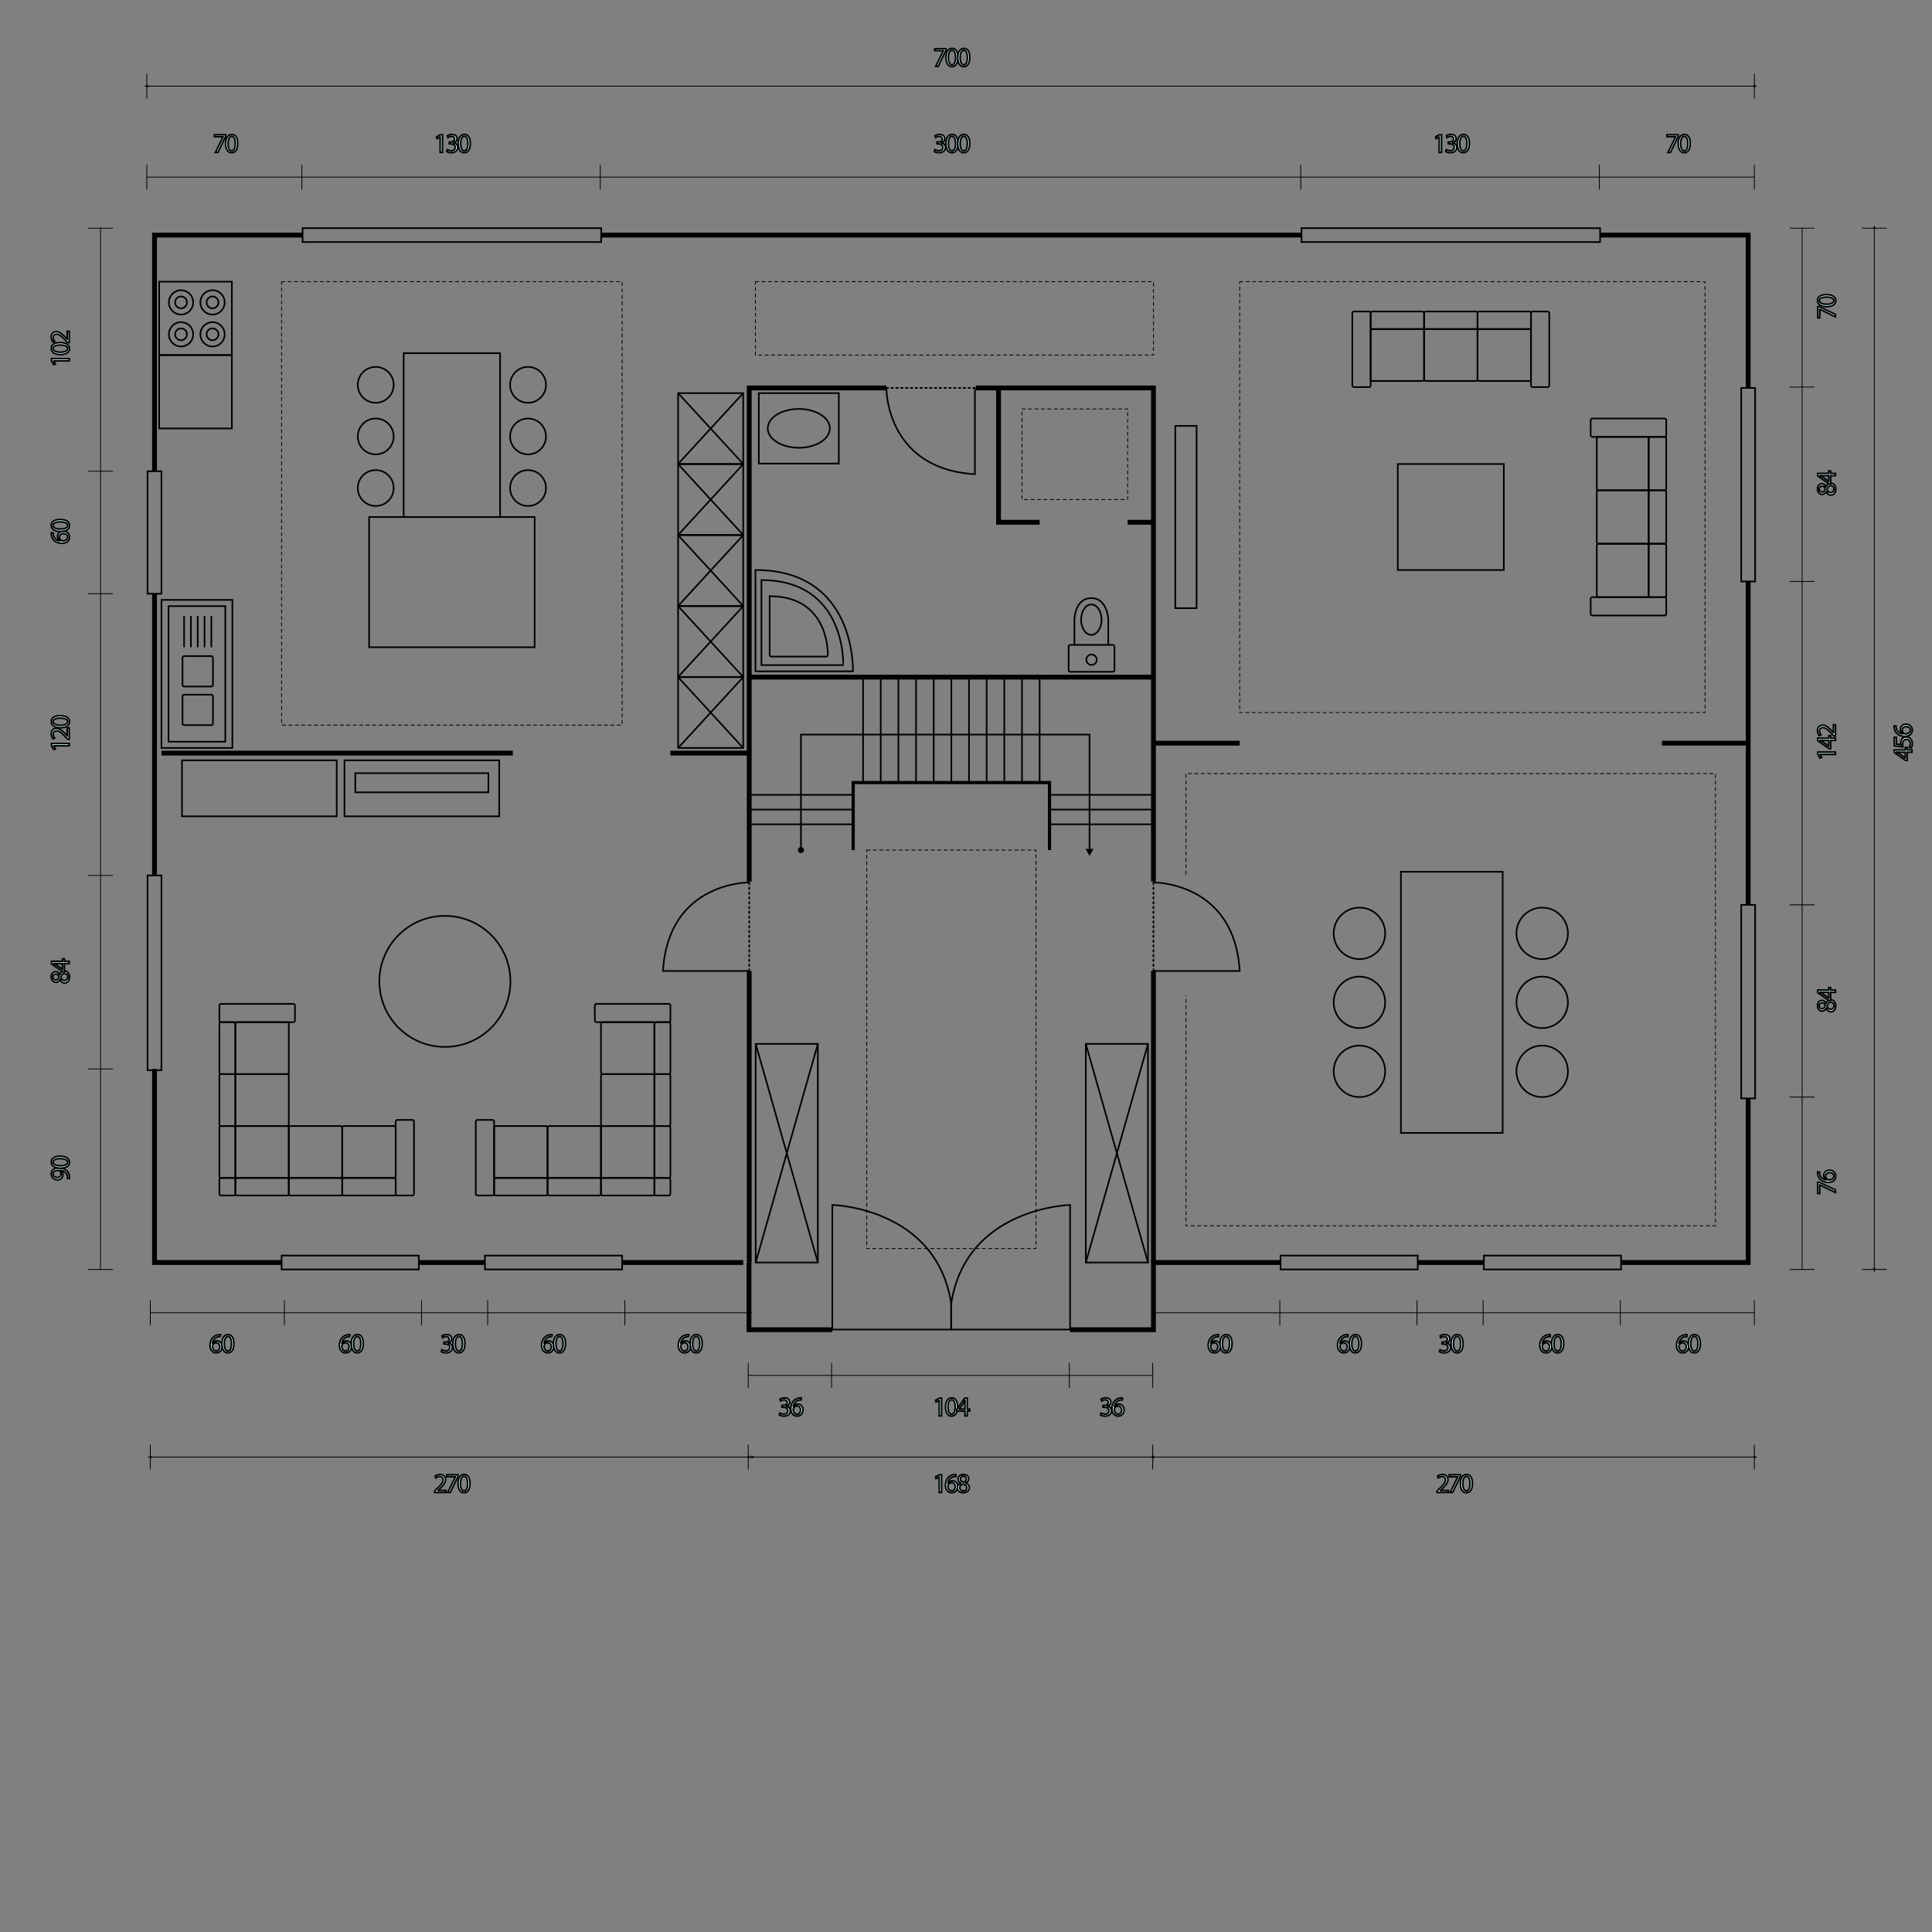 <?xml version="1.0" encoding="utf-8"?>
<!-- Generator: Adobe Illustrator 17.0.0, SVG Export Plug-In . SVG Version: 6.00 Build 0)  -->
<!DOCTYPE svg PUBLIC "-//W3C//DTD SVG 1.1//EN" "http://www.w3.org/Graphics/SVG/1.1/DTD/svg11.dtd">
<svg version="1.1" id="Blueprint" xmlns="http://www.w3.org/2000/svg" xmlns:xlink="http://www.w3.org/1999/xlink" x="0px" y="0px"
	 width="1200px" height="1200px" viewBox="0 0 1200 1200" enable-background="new 0 0 1200 1200" xml:space="preserve">
<rect x="0" y="0" width="1200" height="1200" fill="#808080" stroke="none"/>
<g>
	<g>
		<polyline fill="none" stroke="#000000" stroke-width="3" stroke-miterlimit="10" points="1085.823,240.955 1085.823,146.021 
			993.856,146.021 		"/>
		
			<line fill="none" stroke="#000000" stroke-width="3" stroke-miterlimit="10" x1="1085.823" y1="562.014" x2="1085.823" y2="361.161"/>
		<polyline fill="none" stroke="#000000" stroke-width="3" stroke-miterlimit="10" points="1006.872,784.165 1085.823,784.165 
			1085.823,682.221 		"/>
		
			<line fill="none" stroke="#000000" stroke-width="3" stroke-miterlimit="10" x1="880.581" y1="784.165" x2="921.67" y2="784.165"/>
		<line fill="none" stroke="#000000" stroke-width="3" stroke-miterlimit="10" x1="260.13" y1="784.165" x2="301.21" y2="784.165"/>
		<polyline fill="none" stroke="#000000" stroke-width="3" stroke-miterlimit="10" points="95.977,663.958 95.977,784.165 
			174.919,784.165 		"/>
		<line fill="none" stroke="#000000" stroke-width="3" stroke-miterlimit="10" x1="95.977" y1="368.77" x2="95.977" y2="543.757"/>
		<polyline fill="none" stroke="#000000" stroke-width="3" stroke-miterlimit="10" points="187.944,146.021 95.977,146.021 
			95.977,292.689 		"/>
		
			<line fill="none" stroke="#000000" stroke-width="3" stroke-miterlimit="10" x1="808.395" y1="146.021" x2="373.399" y2="146.021"/>
		<polyline fill="none" stroke="#000000" stroke-width="3" stroke-miterlimit="10" points="664.651,825.915 716.43,825.915 
			716.43,784.165 795.373,784.165 		"/>
		<polyline fill="none" stroke="#000000" stroke-width="3" stroke-miterlimit="10" points="465.202,784.165 465.202,825.915 
			516.979,825.915 		"/>
		<path fill="none" stroke="#000000" stroke-miterlimit="10" d="M516.979,825.805v-77.4c0,0,64.624,1.56,73.837,61.247v16.152
			H516.979z"/>
		<path fill="none" stroke="#000000" stroke-miterlimit="10" d="M664.651,825.805v-77.4c0,0-64.619,1.56-73.835,61.247v16.152
			H664.651z"/>
		
			<line fill="none" stroke="#000000" stroke-width="3" stroke-miterlimit="10" x1="465.367" y1="784.165" x2="465.367" y2="603.09"/>
		<line fill="none" stroke="#000000" stroke-width="3" stroke-miterlimit="10" x1="716.43" y1="603.098" x2="716.43" y2="784.165"/>
		<polyline fill="none" stroke="#000000" stroke-width="3" stroke-miterlimit="10" points="550.602,240.955 465.367,240.955 
			465.367,547.549 		"/>
		<polyline fill="none" stroke="#000000" stroke-width="3" stroke-miterlimit="10" points="606.139,240.955 716.43,240.955 
			716.43,547.557 		"/>
		<g>
			<path fill="none" stroke="#000000" stroke-miterlimit="10" d="M716.43,548.096c0,0,50.286-0.548,53.572,54.993H716.43"/>
			<g>
				<g>
					
						<line fill="none" stroke="#000000" stroke-linecap="round" stroke-linejoin="round" x1="716.43" y1="605.513" x2="716.43" y2="605.013"/>
					
						<line fill="none" stroke="#000000" stroke-linecap="round" stroke-linejoin="round" stroke-dasharray="0.995,1.991" x1="716.43" y1="603.022" x2="716.43" y2="547.28"/>
					
						<line fill="none" stroke="#000000" stroke-linecap="round" stroke-linejoin="round" x1="716.43" y1="546.284" x2="716.43" y2="545.784"/>
				</g>
			</g>
		</g>
		<g>
			<path fill="none" stroke="#000000" stroke-miterlimit="10" d="M550.538,240.955c0,0-0.546,50.287,54.995,53.57v-53.57"/>
			<g>
				<g>
					
						<line fill="none" stroke="#000000" stroke-linecap="round" stroke-linejoin="round" x1="607.953" y1="240.955" x2="607.453" y2="240.955"/>
					
						<line fill="none" stroke="#000000" stroke-linecap="round" stroke-linejoin="round" stroke-dasharray="0.995,1.991" x1="605.462" y1="240.955" x2="549.724" y2="240.955"/>
					
						<line fill="none" stroke="#000000" stroke-linecap="round" stroke-linejoin="round" x1="548.729" y1="240.955" x2="548.229" y2="240.955"/>
				</g>
			</g>
		</g>
		<g>
			<path fill="none" stroke="#000000" stroke-miterlimit="10" d="M465.367,548.096c0,0-50.286-0.548-53.571,54.993h53.571"/>
			<g>
				<g>
					
						<line fill="none" stroke="#000000" stroke-linecap="round" stroke-linejoin="round" x1="465.367" y1="605.513" x2="465.367" y2="605.013"/>
					
						<line fill="none" stroke="#000000" stroke-linecap="round" stroke-linejoin="round" stroke-dasharray="0.995,1.991" x1="465.367" y1="603.022" x2="465.367" y2="547.28"/>
					
						<line fill="none" stroke="#000000" stroke-linecap="round" stroke-linejoin="round" x1="465.367" y1="546.284" x2="465.367" y2="545.784"/>
				</g>
			</g>
		</g>
		
			<line fill="none" stroke="#000000" stroke-width="3" stroke-miterlimit="10" x1="770.002" y1="461.586" x2="716.43" y2="461.586"/>
		
			<line fill="none" stroke="#000000" stroke-width="3" stroke-miterlimit="10" x1="1085.823" y1="461.586" x2="1032.252" y2="461.586"/>
		<rect x="921.67" y="779.856" fill="none" stroke="#000000" stroke-miterlimit="10" width="85.202" height="8.624"/>
		<rect x="1081.509" y="562.014" fill="none" stroke="#000000" stroke-miterlimit="10" width="8.624" height="120.207"/>
		<rect x="1081.509" y="240.955" fill="none" stroke="#000000" stroke-miterlimit="10" width="8.624" height="120.205"/>
		<rect x="808.395" y="141.708" fill="none" stroke="#000000" stroke-miterlimit="10" width="185.461" height="8.624"/>
		<rect x="187.944" y="141.708" fill="none" stroke="#000000" stroke-miterlimit="10" width="185.455" height="8.624"/>
		<rect x="795.373" y="779.856" fill="none" stroke="#000000" stroke-miterlimit="10" width="85.208" height="8.624"/>
		<rect x="301.21" y="779.856" fill="none" stroke="#000000" stroke-miterlimit="10" width="85.21" height="8.624"/>
		<rect x="91.662" y="543.757" fill="none" stroke="#000000" stroke-miterlimit="10" width="8.625" height="120.964"/>
		<rect x="91.662" y="292.692" fill="none" stroke="#000000" stroke-miterlimit="10" width="8.625" height="76.08"/>
		<rect x="174.919" y="779.856" fill="none" stroke="#000000" stroke-miterlimit="10" width="85.212" height="8.624"/>
		
			<line fill="none" stroke="#000000" stroke-width="3" stroke-miterlimit="10" x1="386.421" y1="784.165" x2="461.67" y2="784.165"/>
		<line fill="none" stroke="#000000" stroke-width="3" stroke-miterlimit="10" x1="465.367" y1="420.58" x2="716.43" y2="420.58"/>
		
			<line fill="none" stroke="#000000" stroke-width="3" stroke-miterlimit="10" x1="100.288" y1="467.777" x2="318.525" y2="467.777"/>
		<polyline fill="none" stroke="#000000" stroke-width="2" stroke-miterlimit="10" points="529.926,527.994 529.926,486.071 
			651.869,486.071 651.869,527.994 		"/>
		<line fill="none" stroke="#000000" stroke-miterlimit="10" x1="651.869" y1="511.991" x2="716.43" y2="511.991"/>
		<line fill="none" stroke="#000000" stroke-miterlimit="10" x1="651.869" y1="502.839" x2="716.43" y2="502.839"/>
		<line fill="none" stroke="#000000" stroke-miterlimit="10" x1="651.869" y1="493.692" x2="716.43" y2="493.692"/>
		<line fill="none" stroke="#000000" stroke-miterlimit="10" x1="465.202" y1="511.991" x2="529.761" y2="511.991"/>
		<line fill="none" stroke="#000000" stroke-miterlimit="10" x1="465.202" y1="502.839" x2="529.761" y2="502.839"/>
		<line fill="none" stroke="#000000" stroke-miterlimit="10" x1="465.202" y1="493.692" x2="529.761" y2="493.692"/>
		<g>
			<line fill="none" stroke="#000000" stroke-miterlimit="10" x1="536.07" y1="486.071" x2="536.07" y2="420.58"/>
			<line fill="none" stroke="#000000" stroke-miterlimit="10" x1="547.037" y1="486.071" x2="547.037" y2="420.58"/>
			<line fill="none" stroke="#000000" stroke-miterlimit="10" x1="558.002" y1="486.071" x2="558.002" y2="420.58"/>
			<line fill="none" stroke="#000000" stroke-miterlimit="10" x1="568.966" y1="486.071" x2="568.966" y2="420.58"/>
			<line fill="none" stroke="#000000" stroke-miterlimit="10" x1="579.932" y1="486.071" x2="579.932" y2="420.58"/>
			<line fill="none" stroke="#000000" stroke-miterlimit="10" x1="590.899" y1="486.071" x2="590.899" y2="420.58"/>
			<line fill="none" stroke="#000000" stroke-miterlimit="10" x1="601.863" y1="486.071" x2="601.863" y2="420.58"/>
			<line fill="none" stroke="#000000" stroke-miterlimit="10" x1="612.829" y1="486.071" x2="612.829" y2="420.58"/>
			<line fill="none" stroke="#000000" stroke-miterlimit="10" x1="623.796" y1="486.071" x2="623.796" y2="420.58"/>
			<line fill="none" stroke="#000000" stroke-miterlimit="10" x1="634.763" y1="486.071" x2="634.763" y2="420.58"/>
			<line fill="none" stroke="#000000" stroke-miterlimit="10" x1="645.729" y1="486.071" x2="645.729" y2="420.58"/>
		</g>
		<g>
			<g>
				<polyline fill="none" stroke="#000000" stroke-miterlimit="10" points="497.482,527.994 497.482,456.262 676.734,456.262 
					676.734,527.994 				"/>
				<g>
					<circle cx="497.482" cy="527.994" r="1.88"/>
				</g>
				<g>
					<polygon points="674.241,527.265 676.734,531.582 679.228,527.265 					"/>
				</g>
			</g>
		</g>
		<g>
			<rect x="469.373" y="648.364" fill="none" stroke="#000000" stroke-miterlimit="10" width="38.611" height="135.801"/>
			<line fill="none" stroke="#000000" stroke-miterlimit="10" x1="469.373" y1="648.364" x2="507.984" y2="784.165"/>
			<line fill="none" stroke="#000000" stroke-miterlimit="10" x1="507.984" y1="648.364" x2="469.373" y2="784.165"/>
		</g>
		<g>
			<rect x="674.417" y="648.364" fill="none" stroke="#000000" stroke-miterlimit="10" width="38.611" height="135.801"/>
			<line fill="none" stroke="#000000" stroke-miterlimit="10" x1="674.417" y1="648.364" x2="713.028" y2="784.165"/>
			<line fill="none" stroke="#000000" stroke-miterlimit="10" x1="713.028" y1="648.364" x2="674.417" y2="784.165"/>
		</g>
		<g>
			<rect x="870.134" y="541.472" fill="none" stroke="#000000" stroke-miterlimit="10" width="63.189" height="162.198"/>
			<g>
				<path fill="none" stroke="#000000" stroke-miterlimit="10" d="M973.875,579.727c0,8.826-7.158,15.984-15.992,15.984
					c-8.828,0-15.984-7.158-15.984-15.984c0-8.834,7.155-15.992,15.984-15.992C966.718,563.735,973.875,570.893,973.875,579.727z"/>
				<path fill="none" stroke="#000000" stroke-miterlimit="10" d="M973.875,622.57c0,8.834-7.158,15.987-15.992,15.987
					c-8.828,0-15.984-7.153-15.984-15.987c0-8.826,7.155-15.984,15.984-15.984C966.718,606.586,973.875,613.744,973.875,622.57z"/>
				<path fill="none" stroke="#000000" stroke-miterlimit="10" d="M973.875,665.421c0,8.829-7.158,15.989-15.992,15.989
					c-8.828,0-15.984-7.161-15.984-15.989c0-8.831,7.155-15.992,15.984-15.992C966.718,649.429,973.875,656.59,973.875,665.421z"/>
				<path fill="none" stroke="#000000" stroke-miterlimit="10" d="M860.351,579.727c0,8.826-7.155,15.984-15.984,15.984
					c-8.834,0-15.992-7.158-15.992-15.984c0-8.834,7.158-15.992,15.992-15.992C853.196,563.735,860.351,570.893,860.351,579.727z"/>
				<path fill="none" stroke="#000000" stroke-miterlimit="10" d="M860.351,622.57c0,8.834-7.155,15.987-15.984,15.987
					c-8.834,0-15.992-7.153-15.992-15.987c0-8.826,7.158-15.984,15.992-15.984C853.196,606.586,860.351,613.744,860.351,622.57z"/>
				<path fill="none" stroke="#000000" stroke-miterlimit="10" d="M860.351,665.421c0,8.829-7.155,15.989-15.984,15.989
					c-8.834,0-15.992-7.161-15.992-15.989c0-8.831,7.158-15.992,15.992-15.992C853.196,649.429,860.351,656.59,860.351,665.421z"/>
			</g>
		</g>
		<rect x="868.203" y="288.206" fill="none" stroke="#000000" stroke-miterlimit="10" width="65.847" height="65.849"/>
		<rect x="730.01" y="264.53" fill="none" stroke="#000000" stroke-miterlimit="10" width="13.204" height="113.202"/>
		<g>
			<g>
				<path fill="none" stroke="#000000" stroke-miterlimit="10" d="M1034.926,270.344c0,0.55-0.45,1-1,1h-44.942c-0.55,0-1-0.45-1-1
					v-9.382c0-0.55,0.45-1,1-1h44.942c0.55,0,1,0.45,1,1V270.344z"/>
			</g>
			<g>
				<path fill="none" stroke="#000000" stroke-miterlimit="10" d="M1034.926,381.301c0,0.55-0.45,1-1,1h-44.942c-0.55,0-1-0.45-1-1
					v-9.38c0-0.55,0.45-1,1-1h44.942c0.55,0,1,0.45,1,1V381.301z"/>
			</g>
			<g>
				<path fill="none" stroke="#000000" stroke-miterlimit="10" d="M1024.021,303.534c0,0.55-0.45,1-1,1h-30.244c-0.55,0-1-0.45-1-1
					v-31.19c0-0.55,0.45-1,1-1h30.244c0.55,0,1,0.45,1,1V303.534z"/>
			</g>
			<g>
				<path fill="none" stroke="#000000" stroke-miterlimit="10" d="M1034.926,303.534c0,0.55-0.45,1-1,1h-8.906c-0.55,0-1-0.45-1-1
					v-31.19c0-0.55,0.45-1,1-1h8.906c0.55,0,1,0.45,1,1V303.534z"/>
			</g>
			<g>
				<path fill="none" stroke="#000000" stroke-miterlimit="10" d="M1024.021,336.728c0,0.55-0.45,1-1,1h-30.244c-0.55,0-1-0.45-1-1
					v-31.194c0-0.55,0.45-1,1-1h30.244c0.55,0,1,0.45,1,1V336.728z"/>
			</g>
			<g>
				<path fill="none" stroke="#000000" stroke-miterlimit="10" d="M1034.926,336.728c0,0.55-0.45,1-1,1h-8.906c-0.55,0-1-0.45-1-1
					v-31.194c0-0.55,0.45-1,1-1h8.906c0.55,0,1,0.45,1,1V336.728z"/>
			</g>
			<g>
				<path fill="none" stroke="#000000" stroke-miterlimit="10" d="M1024.021,369.921c0,0.55-0.45,1-1,1h-30.244c-0.55,0-1-0.45-1-1
					v-31.193c0-0.55,0.45-1,1-1h30.244c0.55,0,1,0.45,1,1V369.921z"/>
			</g>
			<g>
				<path fill="none" stroke="#000000" stroke-miterlimit="10" d="M1034.926,369.921c0,0.55-0.45,1-1,1h-8.906c-0.55,0-1-0.45-1-1
					v-31.193c0-0.55,0.45-1,1-1h8.906c0.55,0,1,0.45,1,1V369.921z"/>
			</g>
		</g>
		<g>
			<g>
				<path fill="none" stroke="#000000" stroke-miterlimit="10" d="M296.521,742.542c-0.55,0-1-0.45-1-1v-44.945c0-0.55,0.45-1,1-1
					h9.379c0.55,0,1,0.45,1,1v44.945c0,0.55-0.45,1-1,1H296.521z"/>
			</g>
			<g>
				<path fill="none" stroke="#000000" stroke-miterlimit="10" d="M416.401,633.9c0,0.55-0.45,1-1,1h-44.943c-0.55,0-1-0.45-1-1
					v-9.379c0-0.55,0.45-1,1-1h44.943c0.55,0,1,0.45,1,1V633.9z"/>
			</g>
			<g>
				<path fill="none" stroke="#000000" stroke-miterlimit="10" d="M374.287,731.636c-0.55,0-1-0.45-1-1v-30.247c0-0.55,0.45-1,1-1
					h31.193c0.55,0,1,0.45,1,1v30.247c0,0.55-0.45,1-1,1H374.287z"/>
			</g>
			<g>
				<path fill="none" stroke="#000000" stroke-miterlimit="10" d="M374.287,699.389c-0.55,0-1-0.45-1-1v-30.244c0-0.55,0.45-1,1-1
					h31.193c0.55,0,1,0.45,1,1v30.244c0,0.55-0.45,1-1,1H374.287z"/>
			</g>
			<g>
				<path fill="none" stroke="#000000" stroke-miterlimit="10" d="M374.287,667.144c-0.55,0-1-0.45-1-1V635.9c0-0.55,0.45-1,1-1
					h31.193c0.55,0,1,0.45,1,1v30.244c0,0.55-0.45,1-1,1H374.287z"/>
			</g>
			<g>
				<path fill="none" stroke="#000000" stroke-miterlimit="10" d="M407.483,731.636c-0.55,0-1-0.45-1-1v-30.247c0-0.55,0.45-1,1-1
					h7.918c0.55,0,1,0.45,1,1v30.247c0,0.55-0.45,1-1,1H407.483z"/>
			</g>
			<g>
				<path fill="none" stroke="#000000" stroke-miterlimit="10" d="M407.483,742.542c-0.55,0-1-0.45-1-1v-8.906c0-0.55,0.45-1,1-1
					h7.918c0.55,0,1,0.45,1,1v8.906c0,0.55-0.45,1-1,1H407.483z"/>
			</g>
			<g>
				<path fill="none" stroke="#000000" stroke-miterlimit="10" d="M407.483,699.389c-0.55,0-1-0.45-1-1v-30.244c0-0.55,0.45-1,1-1
					h7.918c0.55,0,1,0.45,1,1v30.244c0,0.55-0.45,1-1,1H407.483z"/>
			</g>
			<g>
				<path fill="none" stroke="#000000" stroke-miterlimit="10" d="M407.483,667.144c-0.55,0-1-0.45-1-1V635.9c0-0.55,0.45-1,1-1
					h7.918c0.55,0,1,0.45,1,1v30.244c0,0.55-0.45,1-1,1H407.483z"/>
			</g>
			<g>
				<path fill="none" stroke="#000000" stroke-miterlimit="10" d="M374.287,742.542c-0.55,0-1-0.45-1-1v-8.906c0-0.55,0.45-1,1-1
					h31.193c0.55,0,1,0.45,1,1v8.906c0,0.55-0.45,1-1,1H374.287z"/>
			</g>
			<g>
				<path fill="none" stroke="#000000" stroke-miterlimit="10" d="M341.094,731.636c-0.55,0-1-0.45-1-1v-30.247c0-0.55,0.45-1,1-1
					h31.193c0.55,0,1,0.45,1,1v30.247c0,0.55-0.45,1-1,1H341.094z"/>
			</g>
			<g>
				<path fill="none" stroke="#000000" stroke-miterlimit="10" d="M341.094,742.542c-0.55,0-1-0.45-1-1v-8.906c0-0.55,0.45-1,1-1
					h31.193c0.55,0,1,0.45,1,1v8.906c0,0.55-0.45,1-1,1H341.094z"/>
			</g>
			<g>
				<path fill="none" stroke="#000000" stroke-miterlimit="10" d="M307.9,731.636c-0.55,0-1-0.45-1-1v-30.247c0-0.55,0.45-1,1-1
					h31.194c0.55,0,1,0.45,1,1v30.247c0,0.55-0.45,1-1,1H307.9z"/>
			</g>
			<g>
				<path fill="none" stroke="#000000" stroke-miterlimit="10" d="M307.9,742.542c-0.55,0-1-0.45-1-1v-8.906c0-0.55,0.45-1,1-1
					h31.194c0.55,0,1,0.45,1,1v8.906c0,0.55-0.45,1-1,1H307.9z"/>
			</g>
		</g>
		<g>
			<g>
				<path fill="none" stroke="#000000" stroke-miterlimit="10" d="M256.145,742.542c0.55,0,1-0.45,1-1v-44.945c0-0.55-0.45-1-1-1
					h-9.379c-0.55,0-1,0.45-1,1v44.945c0,0.55,0.45,1,1,1H256.145z"/>
			</g>
			<g>
				<path fill="none" stroke="#000000" stroke-miterlimit="10" d="M136.264,633.9c0,0.55,0.45,1,1,1h44.945c0.55,0,1-0.45,1-1
					v-9.379c0-0.55-0.45-1-1-1h-44.945c-0.55,0-1,0.45-1,1V633.9z"/>
			</g>
			<g>
				<path fill="none" stroke="#000000" stroke-miterlimit="10" d="M178.381,731.636c0.55,0,1-0.45,1-1v-30.247c0-0.55-0.45-1-1-1
					H147.19c-0.55,0-1,0.45-1,1v30.247c0,0.55,0.45,1,1,1H178.381z"/>
			</g>
			<g>
				<path fill="none" stroke="#000000" stroke-miterlimit="10" d="M178.381,699.389c0.55,0,1-0.45,1-1v-30.244c0-0.55-0.45-1-1-1
					H147.19c-0.55,0-1,0.45-1,1v30.244c0,0.55,0.45,1,1,1H178.381z"/>
			</g>
			<g>
				<path fill="none" stroke="#000000" stroke-miterlimit="10" d="M178.381,667.144c0.55,0,1-0.45,1-1V635.9c0-0.55-0.45-1-1-1
					H147.19c-0.55,0-1,0.45-1,1v30.244c0,0.55,0.45,1,1,1H178.381z"/>
			</g>
			<g>
				<path fill="none" stroke="#000000" stroke-miterlimit="10" d="M145.187,731.636c0.55,0,1-0.45,1-1v-30.247c0-0.55-0.45-1-1-1
					h-7.923c-0.55,0-1,0.45-1,1v30.247c0,0.55,0.45,1,1,1H145.187z"/>
			</g>
			<g>
				<path fill="none" stroke="#000000" stroke-miterlimit="10" d="M145.187,742.542c0.55,0,1-0.45,1-1v-8.906c0-0.55-0.45-1-1-1
					h-7.923c-0.55,0-1,0.45-1,1v8.906c0,0.55,0.45,1,1,1H145.187z"/>
			</g>
			<g>
				<path fill="none" stroke="#000000" stroke-miterlimit="10" d="M145.187,699.389c0.55,0,1-0.45,1-1v-30.244c0-0.55-0.45-1-1-1
					h-7.923c-0.55,0-1,0.45-1,1v30.244c0,0.55,0.45,1,1,1H145.187z"/>
			</g>
			<g>
				<path fill="none" stroke="#000000" stroke-miterlimit="10" d="M145.187,667.144c0.55,0,1-0.45,1-1V635.9c0-0.55-0.45-1-1-1
					h-7.923c-0.55,0-1,0.45-1,1v30.244c0,0.55,0.45,1,1,1H145.187z"/>
			</g>
			<g>
				<path fill="none" stroke="#000000" stroke-miterlimit="10" d="M178.381,742.542c0.55,0,1-0.45,1-1v-8.906c0-0.55-0.45-1-1-1
					H147.19c-0.55,0-1,0.45-1,1v8.906c0,0.55,0.45,1,1,1H178.381z"/>
			</g>
			<g>
				<path fill="none" stroke="#000000" stroke-miterlimit="10" d="M211.573,731.636c0.55,0,1-0.45,1-1v-30.247c0-0.55-0.45-1-1-1
					h-31.192c-0.55,0-1,0.45-1,1v30.247c0,0.55,0.45,1,1,1H211.573z"/>
			</g>
			<g>
				<path fill="none" stroke="#000000" stroke-miterlimit="10" d="M211.573,742.542c0.55,0,1-0.45,1-1v-8.906c0-0.55-0.45-1-1-1
					h-31.192c-0.55,0-1,0.45-1,1v8.906c0,0.55,0.45,1,1,1H211.573z"/>
			</g>
			<g>
				<path fill="none" stroke="#000000" stroke-miterlimit="10" d="M244.766,731.636c0.55,0,1-0.45,1-1v-30.247c0-0.55-0.45-1-1-1
					h-31.193c-0.55,0-1,0.45-1,1v30.247c0,0.55,0.45,1,1,1H244.766z"/>
			</g>
			<g>
				<path fill="none" stroke="#000000" stroke-miterlimit="10" d="M244.766,742.542c0.55,0,1-0.45,1-1v-8.906c0-0.55-0.45-1-1-1
					h-31.193c-0.55,0-1,0.45-1,1v8.906c0,0.55,0.45,1,1,1H244.766z"/>
			</g>
		</g>
		<g>
			<g>
				<path fill="none" stroke="#000000" stroke-miterlimit="10" d="M850.337,193.489c0.55,0,1,0.45,1,1v44.945c0,0.55-0.45,1-1,1
					h-9.379c-0.55,0-1-0.45-1-1v-44.945c0-0.55,0.45-1,1-1H850.337z"/>
			</g>
			<g>
				<path fill="none" stroke="#000000" stroke-miterlimit="10" d="M961.292,193.489c0.55,0,1,0.45,1,1v44.945c0,0.55-0.45,1-1,1
					h-9.379c-0.55,0-1-0.45-1-1v-44.945c0-0.55,0.45-1,1-1H961.292z"/>
			</g>
			<g>
				<path fill="none" stroke="#000000" stroke-miterlimit="10" d="M883.528,204.396c0.55,0,1,0.45,1,1v30.244c0,0.55-0.45,1-1,1
					h-31.19c-0.55,0-1-0.45-1-1v-30.244c0-0.55,0.45-1,1-1H883.528z"/>
			</g>
			<g>
				<path fill="none" stroke="#000000" stroke-miterlimit="10" d="M883.528,193.489c0.55,0,1,0.45,1,1v8.907c0,0.55-0.45,1-1,1
					h-31.19c-0.55,0-1-0.45-1-1v-8.907c0-0.55,0.45-1,1-1H883.528z"/>
			</g>
			<g>
				<path fill="none" stroke="#000000" stroke-miterlimit="10" d="M916.718,204.396c0.55,0,1,0.45,1,1v30.244c0,0.55-0.45,1-1,1
					h-31.19c-0.55,0-1-0.45-1-1v-30.244c0-0.55,0.45-1,1-1H916.718z"/>
			</g>
			<g>
				<path fill="none" stroke="#000000" stroke-miterlimit="10" d="M916.718,193.489c0.55,0,1,0.45,1,1v8.907c0,0.55-0.45,1-1,1
					h-31.19c-0.55,0-1-0.45-1-1v-8.907c0-0.55,0.45-1,1-1H916.718z"/>
			</g>
			<g>
				<path fill="none" stroke="#000000" stroke-miterlimit="10" d="M949.913,204.396c0.55,0,1,0.45,1,1v30.244c0,0.55-0.45,1-1,1
					h-31.196c-0.55,0-1-0.45-1-1v-30.244c0-0.55,0.45-1,1-1H949.913z"/>
			</g>
			<g>
				<path fill="none" stroke="#000000" stroke-miterlimit="10" d="M949.913,193.489c0.55,0,1,0.45,1,1v8.907c0,0.55-0.45,1-1,1
					h-31.196c-0.55,0-1-0.45-1-1v-8.907c0-0.55,0.45-1,1-1H949.913z"/>
			</g>
		</g>
		<path fill="none" stroke="#000000" stroke-miterlimit="10" d="M317.032,609.562c0,22.478-18.22,40.697-40.698,40.697
			c-22.479,0-40.698-18.219-40.698-40.697c0-22.481,18.219-40.7,40.698-40.7C298.812,568.862,317.032,587.081,317.032,609.562z"/>
		<rect x="213.959" y="472.237" fill="none" stroke="#000000" stroke-miterlimit="10" width="96.116" height="34.795"/>
		<rect x="113.028" y="472.237" fill="none" stroke="#000000" stroke-miterlimit="10" width="96.116" height="34.795"/>
		<rect x="220.684" y="480.226" fill="none" stroke="#000000" stroke-miterlimit="10" width="82.667" height="11.899"/>
		<g>
			<rect x="100.288" y="372.606" fill="none" stroke="#000000" stroke-miterlimit="10" width="44.046" height="91.965"/>
			<g>
				<path fill="none" stroke="#000000" stroke-miterlimit="10" d="M132.265,425.423c0,0.55-0.45,1-1,1h-16.906c-0.55,0-1-0.45-1-1
					v-16.906c0-0.55,0.45-1,1-1h16.906c0.55,0,1,0.45,1,1V425.423z"/>
			</g>
			<g>
				<path fill="none" stroke="#000000" stroke-miterlimit="10" d="M132.265,449.369c0,0.55-0.45,1-1,1h-16.906c-0.55,0-1-0.45-1-1
					v-16.907c0-0.55,0.45-1,1-1h16.906c0.55,0,1,0.45,1,1V449.369z"/>
			</g>
			<g>
				<line fill="none" stroke="#000000" stroke-miterlimit="10" x1="114.344" y1="382.627" x2="114.344" y2="402.007"/>
				<line fill="none" stroke="#000000" stroke-miterlimit="10" x1="118.578" y1="382.627" x2="118.578" y2="402.007"/>
				<line fill="none" stroke="#000000" stroke-miterlimit="10" x1="122.811" y1="382.627" x2="122.811" y2="402.007"/>
				<line fill="none" stroke="#000000" stroke-miterlimit="10" x1="127.046" y1="382.627" x2="127.046" y2="402.007"/>
				<line fill="none" stroke="#000000" stroke-miterlimit="10" x1="131.28" y1="382.627" x2="131.28" y2="402.007"/>
			</g>
			<rect x="104.673" y="376.479" fill="none" stroke="#000000" stroke-miterlimit="10" width="35.276" height="84.212"/>
		</g>
		<g>
			<rect x="98.855" y="174.945" fill="none" stroke="#000000" stroke-miterlimit="10" width="45.157" height="45.591"/>
			<g>
				<path fill="none" stroke="#000000" stroke-miterlimit="10" d="M120.002,187.825c0,4.172-3.384,7.556-7.558,7.556
					c-4.175,0-7.558-3.384-7.558-7.556c0-4.176,3.383-7.558,7.558-7.558C116.619,180.267,120.002,183.648,120.002,187.825z"/>
				<circle fill="none" stroke="#000000" stroke-miterlimit="10" cx="112.444" cy="187.825" r="3.68"/>
				<circle fill="none" stroke="#000000" stroke-miterlimit="10" cx="112.445" cy="207.658" r="7.558"/>
				<circle fill="none" stroke="#000000" stroke-miterlimit="10" cx="112.444" cy="207.658" r="3.68"/>
				<path fill="none" stroke="#000000" stroke-miterlimit="10" d="M139.559,187.825c0,4.172-3.384,7.556-7.558,7.556
					c-4.174,0-7.558-3.384-7.558-7.556c0-4.176,3.384-7.558,7.558-7.558C136.175,180.267,139.559,183.648,139.559,187.825z"/>
				<circle fill="none" stroke="#000000" stroke-miterlimit="10" cx="132.002" cy="187.825" r="3.68"/>
				<circle fill="none" stroke="#000000" stroke-miterlimit="10" cx="132.001" cy="207.658" r="7.558"/>
				<circle fill="none" stroke="#000000" stroke-miterlimit="10" cx="132.002" cy="207.658" r="3.68"/>
			</g>
		</g>
		<g>
			<rect x="98.855" y="220.536" fill="none" stroke="#000000" stroke-miterlimit="10" width="45.157" height="45.588"/>
		</g>
		
			<line fill="none" stroke="#000000" stroke-width="3" stroke-miterlimit="10" x1="416.401" y1="467.777" x2="465.202" y2="467.777"/>
		<rect x="229.264" y="321.131" fill="none" stroke="#000000" stroke-miterlimit="10" width="102.813" height="80.876"/>
		<g>
			<rect x="250.727" y="219.357" fill="none" stroke="#000000" stroke-miterlimit="10" width="59.888" height="101.774"/>
			<g>
				<circle fill="none" stroke="#000000" stroke-miterlimit="10" cx="327.973" cy="303.135" r="11.145"/>
				<circle fill="none" stroke="#000000" stroke-miterlimit="10" cx="327.973" cy="271.084" r="11.145"/>
				<circle fill="none" stroke="#000000" stroke-miterlimit="10" cx="327.973" cy="239.035" r="11.145"/>
			</g>
			<g>
				<path fill="none" stroke="#000000" stroke-miterlimit="10" d="M244.514,303.135c0,6.155-4.988,11.143-11.146,11.143
					c-6.157,0-11.144-4.988-11.144-11.143c0-6.157,4.987-11.147,11.144-11.147C239.526,291.988,244.514,296.978,244.514,303.135z"/>
				<path fill="none" stroke="#000000" stroke-miterlimit="10" d="M244.514,271.084c0,6.155-4.988,11.143-11.146,11.143
					c-6.157,0-11.144-4.988-11.144-11.143c0-6.157,4.987-11.146,11.144-11.146C239.526,259.937,244.514,264.927,244.514,271.084z"/>
				<path fill="none" stroke="#000000" stroke-miterlimit="10" d="M244.514,239.035c0,6.155-4.988,11.145-11.146,11.145
					c-6.157,0-11.144-4.99-11.144-11.145c0-6.157,4.987-11.147,11.144-11.147C239.526,227.888,244.514,232.878,244.514,239.035z"/>
			</g>
		</g>
		<g>
			<rect x="421.182" y="420.58" fill="none" stroke="#000000" stroke-miterlimit="10" width="40.43" height="43.991"/>
			<line fill="none" stroke="#000000" stroke-miterlimit="10" x1="421.182" y1="420.58" x2="461.612" y2="464.57"/>
			<line fill="none" stroke="#000000" stroke-miterlimit="10" x1="461.612" y1="420.58" x2="421.182" y2="464.57"/>
		</g>
		<g>
			<rect x="421.182" y="376.479" fill="none" stroke="#000000" stroke-miterlimit="10" width="40.43" height="43.989"/>
			<line fill="none" stroke="#000000" stroke-miterlimit="10" x1="421.182" y1="376.479" x2="461.612" y2="420.469"/>
			<line fill="none" stroke="#000000" stroke-miterlimit="10" x1="461.612" y1="376.479" x2="421.182" y2="420.469"/>
		</g>
		<g>
			<rect x="421.182" y="332.379" fill="none" stroke="#000000" stroke-miterlimit="10" width="40.43" height="43.991"/>
			<line fill="none" stroke="#000000" stroke-miterlimit="10" x1="421.182" y1="332.379" x2="461.612" y2="376.37"/>
			<line fill="none" stroke="#000000" stroke-miterlimit="10" x1="461.612" y1="332.379" x2="421.182" y2="376.37"/>
		</g>
		<g>
			<rect x="421.182" y="288.28" fill="none" stroke="#000000" stroke-miterlimit="10" width="40.43" height="43.991"/>
			<line fill="none" stroke="#000000" stroke-miterlimit="10" x1="421.182" y1="288.28" x2="461.612" y2="332.271"/>
			<line fill="none" stroke="#000000" stroke-miterlimit="10" x1="461.612" y1="288.28" x2="421.182" y2="332.271"/>
		</g>
		<g>
			<rect x="421.182" y="244.18" fill="none" stroke="#000000" stroke-miterlimit="10" width="40.43" height="43.99"/>
			<line fill="none" stroke="#000000" stroke-miterlimit="10" x1="421.182" y1="244.18" x2="461.612" y2="288.17"/>
			<line fill="none" stroke="#000000" stroke-miterlimit="10" x1="461.612" y1="244.18" x2="421.182" y2="288.17"/>
		</g>
		<rect x="471.315" y="244.18" fill="none" stroke="#000000" stroke-miterlimit="10" width="49.677" height="43.759"/>
		<path fill="none" stroke="#000000" stroke-miterlimit="10" d="M515.446,266.061c0,6.657-8.638,12.058-19.295,12.058
			c-10.651,0-19.29-5.401-19.29-12.058c0-6.66,8.639-12.059,19.29-12.059C506.809,254.002,515.446,259.401,515.446,266.061z"/>
		<g>
			<g>
				<path fill="none" stroke="#000000" stroke-miterlimit="10" d="M692.209,416.269c0,0.55-0.45,1-1,1h-26.461c-0.55,0-1-0.45-1-1
					v-14.722c0-0.55,0.45-1,1-1h26.461c0.55,0,1,0.45,1,1V416.269z"/>
			</g>
			<circle fill="none" stroke="#000000" stroke-miterlimit="10" cx="677.978" cy="409.773" r="3.246"/>
			<path fill="none" stroke="#000000" stroke-miterlimit="10" d="M667.336,400.546v-15.435c0,0,0-13.616,10.643-13.616
				c9.183,0,10.378,11.648,10.378,13.163c0,1.514,0,15.888,0,15.888"/>
			<path fill="none" stroke="#000000" stroke-miterlimit="10" d="M684.197,384.897c0,5.216-2.846,9.444-6.35,9.444
				s-6.35-4.228-6.35-9.444c0-5.216,2.846-9.447,6.35-9.447S684.197,379.681,684.197,384.897z"/>
		</g>
		<polyline fill="none" stroke="#000000" stroke-width="3" stroke-miterlimit="10" points="620.214,240.955 620.214,324.409 
			645.729,324.409 		"/>
		
			<line fill="none" stroke="#000000" stroke-width="3" stroke-miterlimit="10" x1="716.43" y1="324.409" x2="700.394" y2="324.409"/>
		<g>
			<path fill="none" stroke="#000000" stroke-miterlimit="10" d="M469.229,354.055v62.914h60.532
				C529.761,416.969,532.188,354.055,469.229,354.055z"/>
			<path fill="none" stroke="#000000" stroke-miterlimit="10" d="M472.949,360.316v52.786h50.792
				C523.741,413.102,525.777,360.316,472.949,360.316z"/>
			<g>
				<path fill="none" stroke="#000000" stroke-miterlimit="10" d="M478.048,370.309v36.498c0,0.55,0.45,1,1,1h34.078
					c0.55,0,1.017-0.45,1.039-0.999C514.164,406.808,515.574,370.309,478.048,370.309z"/>
			</g>
		</g>
		
			<rect x="538.345" y="527.994" fill="none" stroke="#000000" stroke-width="0.5" stroke-linecap="round" stroke-linejoin="round" stroke-miterlimit="10" stroke-dasharray="2,2" width="105.108" height="247.494"/>
		
			<polyline fill="none" stroke="#000000" stroke-width="0.5" stroke-linecap="round" stroke-linejoin="round" stroke-miterlimit="10" stroke-dasharray="2,2" points="
			736.612,543.024 736.612,480.486 1065.489,480.486 1065.489,761.341 736.612,761.341 736.612,618.429 		"/>
		
			<rect x="174.919" y="174.945" fill="none" stroke="#000000" stroke-width="0.5" stroke-linecap="round" stroke-linejoin="round" stroke-miterlimit="10" stroke-dasharray="2,2" width="211.502" height="275.424"/>
		
			<rect x="770.002" y="174.945" fill="none" stroke="#000000" stroke-width="0.5" stroke-linecap="round" stroke-linejoin="round" stroke-miterlimit="10" stroke-dasharray="2,2" width="289.035" height="267.628"/>
		
			<rect x="469.229" y="174.945" fill="none" stroke="#000000" stroke-width="0.5" stroke-linecap="round" stroke-linejoin="round" stroke-miterlimit="10" stroke-dasharray="2,2" width="247.201" height="45.591"/>
		
			<rect x="634.762" y="254.002" fill="none" stroke="#000000" stroke-width="0.5" stroke-linecap="round" stroke-linejoin="round" stroke-miterlimit="10" stroke-dasharray="2,2" width="65.631" height="56.273"/>
	</g>
	
		<line fill="none" stroke="#000000" stroke-width="0.5" stroke-linecap="round" stroke-linejoin="round" stroke-miterlimit="10" x1="91.199" y1="102.452" x2="91.199" y2="117.536"/>
	
		<line fill="none" stroke="#000000" stroke-width="0.5" stroke-linecap="round" stroke-linejoin="round" stroke-miterlimit="10" x1="91.199" y1="45.964" x2="91.199" y2="61.046"/>
	
		<line fill="none" stroke="#000000" stroke-width="0.5" stroke-linecap="round" stroke-linejoin="round" stroke-miterlimit="10" x1="187.481" y1="102.452" x2="187.481" y2="117.536"/>
	
		<line fill="none" stroke="#000000" stroke-width="0.5" stroke-linecap="round" stroke-linejoin="round" stroke-miterlimit="10" x1="372.824" y1="102.452" x2="372.824" y2="117.536"/>
	
		<line fill="none" stroke="#000000" stroke-width="0.5" stroke-linecap="round" stroke-linejoin="round" stroke-miterlimit="10" x1="807.933" y1="102.452" x2="807.933" y2="117.536"/>
	
		<line fill="none" stroke="#000000" stroke-width="0.5" stroke-linecap="round" stroke-linejoin="round" stroke-miterlimit="10" x1="993.392" y1="102.452" x2="993.392" y2="117.536"/>
	
		<line fill="none" stroke="#000000" stroke-width="0.5" stroke-linecap="round" stroke-linejoin="round" stroke-miterlimit="10" x1="1089.668" y1="102.452" x2="1089.668" y2="117.536"/>
	
		<line fill="none" stroke="#000000" stroke-width="0.5" stroke-linecap="round" stroke-linejoin="round" stroke-miterlimit="10" x1="1089.668" y1="45.963" x2="1089.668" y2="61.045"/>
	
		<line fill="none" stroke="#000000" stroke-width="0.5" stroke-linecap="round" stroke-linejoin="round" stroke-miterlimit="10" x1="1089.668" y1="822.945" x2="1089.668" y2="807.86"/>
	
		<line fill="none" stroke="#000000" stroke-width="0.5" stroke-linecap="round" stroke-linejoin="round" stroke-miterlimit="10" x1="1006.41" y1="822.945" x2="1006.41" y2="807.86"/>
	
		<line fill="none" stroke="#000000" stroke-width="0.5" stroke-linecap="round" stroke-linejoin="round" stroke-miterlimit="10" x1="921.205" y1="822.945" x2="921.205" y2="807.86"/>
	
		<line fill="none" stroke="#000000" stroke-width="0.5" stroke-linecap="round" stroke-linejoin="round" stroke-miterlimit="10" x1="880.119" y1="822.945" x2="880.119" y2="807.86"/>
	
		<line fill="none" stroke="#000000" stroke-width="0.5" stroke-linecap="round" stroke-linejoin="round" stroke-miterlimit="10" x1="794.911" y1="822.945" x2="794.911" y2="807.86"/>
	
		<line fill="none" stroke="#000000" stroke-width="0.5" stroke-linecap="round" stroke-linejoin="round" stroke-miterlimit="10" x1="91.199" y1="109.995" x2="1089.668" y2="109.995"/>
	
		<line fill="none" stroke="#000000" stroke-width="0.5" stroke-linecap="round" stroke-linejoin="round" stroke-miterlimit="10" x1="1126.888" y1="141.708" x2="1111.803" y2="141.708"/>
	
		<line fill="none" stroke="#000000" stroke-width="0.5" stroke-linecap="round" stroke-linejoin="round" stroke-miterlimit="10" x1="1111.803" y1="240.434" x2="1126.888" y2="240.434"/>
	
		<line fill="none" stroke="#000000" stroke-width="0.5" stroke-linecap="round" stroke-linejoin="round" stroke-miterlimit="10" x1="1111.803" y1="361.161" x2="1126.888" y2="361.161"/>
	
		<line fill="none" stroke="#000000" stroke-width="0.5" stroke-linecap="round" stroke-linejoin="round" stroke-miterlimit="10" x1="1111.803" y1="562.014" x2="1126.888" y2="562.014"/>
	
		<line fill="none" stroke="#000000" stroke-width="0.5" stroke-linecap="round" stroke-linejoin="round" stroke-miterlimit="10" x1="1111.803" y1="681.411" x2="1126.888" y2="681.411"/>
	
		<line fill="none" stroke="#000000" stroke-width="0.5" stroke-linecap="round" stroke-linejoin="round" stroke-miterlimit="10" x1="1111.803" y1="788.479" x2="1126.888" y2="788.479"/>
	
		<line fill="none" stroke="#000000" stroke-width="0.5" stroke-linecap="round" stroke-linejoin="round" stroke-miterlimit="10" x1="1171.717" y1="141.708" x2="1156.635" y2="141.708"/>
	
		<line fill="none" stroke="#000000" stroke-width="0.5" stroke-linecap="round" stroke-linejoin="round" stroke-miterlimit="10" x1="1156.635" y1="788.479" x2="1171.717" y2="788.479"/>
	
		<line fill="none" stroke="#000000" stroke-width="0.5" stroke-linecap="round" stroke-linejoin="round" stroke-miterlimit="10" x1="1119.343" y1="141.708" x2="1119.343" y2="788.479"/>
	
		<line fill="none" stroke="#000000" stroke-width="0.5" stroke-linecap="round" stroke-linejoin="round" stroke-miterlimit="10" x1="69.989" y1="141.708" x2="54.907" y2="141.708"/>
	
		<line fill="none" stroke="#000000" stroke-width="0.5" stroke-linecap="round" stroke-linejoin="round" stroke-miterlimit="10" x1="54.907" y1="292.689" x2="69.989" y2="292.689"/>
	
		<line fill="none" stroke="#000000" stroke-width="0.5" stroke-linecap="round" stroke-linejoin="round" stroke-miterlimit="10" x1="54.907" y1="368.77" x2="69.989" y2="368.77"/>
	
		<line fill="none" stroke="#000000" stroke-width="0.5" stroke-linecap="round" stroke-linejoin="round" stroke-miterlimit="10" x1="54.907" y1="543.757" x2="69.989" y2="543.757"/>
	
		<line fill="none" stroke="#000000" stroke-width="0.5" stroke-linecap="round" stroke-linejoin="round" stroke-miterlimit="10" x1="54.907" y1="663.958" x2="69.989" y2="663.958"/>
	
		<line fill="none" stroke="#000000" stroke-width="0.5" stroke-linecap="round" stroke-linejoin="round" stroke-miterlimit="10" x1="54.907" y1="788.479" x2="69.989" y2="788.479"/>
	
		<line fill="none" stroke="#000000" stroke-width="0.5" stroke-linecap="round" stroke-linejoin="round" stroke-miterlimit="10" x1="62.449" y1="141.708" x2="62.449" y2="788.479"/>
	
		<line fill="none" stroke="#000000" stroke-width="0.5" stroke-linecap="round" stroke-linejoin="round" stroke-miterlimit="10" x1="1089.668" y1="815.402" x2="715.968" y2="815.402"/>
	
		<line fill="none" stroke="#000000" stroke-width="0.5" stroke-linecap="round" stroke-linejoin="round" stroke-miterlimit="10" x1="93.356" y1="822.945" x2="93.356" y2="807.86"/>
	
		<line fill="none" stroke="#000000" stroke-width="0.5" stroke-linecap="round" stroke-linejoin="round" stroke-miterlimit="10" x1="176.613" y1="822.945" x2="176.613" y2="807.86"/>
	
		<line fill="none" stroke="#000000" stroke-width="0.5" stroke-linecap="round" stroke-linejoin="round" stroke-miterlimit="10" x1="261.82" y1="822.945" x2="261.82" y2="807.86"/>
	
		<line fill="none" stroke="#000000" stroke-width="0.5" stroke-linecap="round" stroke-linejoin="round" stroke-miterlimit="10" x1="302.905" y1="822.945" x2="302.905" y2="807.86"/>
	
		<line fill="none" stroke="#000000" stroke-width="0.5" stroke-linecap="round" stroke-linejoin="round" stroke-miterlimit="10" x1="388.113" y1="822.945" x2="388.113" y2="807.86"/>
	
		<line fill="none" stroke="#000000" stroke-width="0.5" stroke-linecap="round" stroke-linejoin="round" stroke-miterlimit="10" x1="464.739" y1="861.83" x2="464.739" y2="846.75"/>
	
		<line fill="none" stroke="#000000" stroke-width="0.5" stroke-linecap="round" stroke-linejoin="round" stroke-miterlimit="10" x1="516.515" y1="861.83" x2="516.515" y2="846.75"/>
	
		<line fill="none" stroke="#000000" stroke-width="0.5" stroke-linecap="round" stroke-linejoin="round" stroke-miterlimit="10" x1="664.189" y1="861.83" x2="664.189" y2="846.75"/>
	
		<line fill="none" stroke="#000000" stroke-width="0.5" stroke-linecap="round" stroke-linejoin="round" stroke-miterlimit="10" x1="715.968" y1="861.83" x2="715.968" y2="846.75"/>
	
		<line fill="none" stroke="#000000" stroke-width="0.5" stroke-linecap="round" stroke-linejoin="round" stroke-miterlimit="10" x1="464.739" y1="912.545" x2="464.739" y2="897.462"/>
	
		<line fill="none" stroke="#000000" stroke-width="0.5" stroke-linecap="round" stroke-linejoin="round" stroke-miterlimit="10" x1="715.968" y1="912.545" x2="715.968" y2="897.462"/>
	
		<line fill="none" stroke="#000000" stroke-width="0.5" stroke-linecap="round" stroke-linejoin="round" stroke-miterlimit="10" x1="1089.668" y1="912.545" x2="1089.668" y2="897.462"/>
	
		<line fill="none" stroke="#000000" stroke-width="0.5" stroke-linecap="round" stroke-linejoin="round" stroke-miterlimit="10" x1="93.356" y1="912.545" x2="93.356" y2="897.462"/>
	
		<line fill="none" stroke="#000000" stroke-width="0.5" stroke-linecap="round" stroke-linejoin="round" stroke-miterlimit="10" x1="93.356" y1="815.402" x2="467.058" y2="815.402"/>
	
		<line fill="none" stroke="#000000" stroke-width="0.5" stroke-linecap="round" stroke-linejoin="round" stroke-miterlimit="10" x1="464.739" y1="854.29" x2="715.968" y2="854.29"/>
	<g>
		<path fill="#D2F7FF" stroke="#000000" stroke-miterlimit="10" d="M893.902,85.071h-0.034l-1.91,1.031l-0.288-1.133l2.401-1.285
			h1.268v10.989h-1.437V85.071z"/>
		<path fill="#D2F7FF" stroke="#000000" stroke-miterlimit="10" d="M898.348,92.967c0.422,0.271,1.403,0.693,2.435,0.693
			c1.91,0,2.502-1.218,2.485-2.13c-0.018-1.539-1.403-2.198-2.841-2.198h-0.828v-1.116h0.828c1.082,0,2.451-0.558,2.451-1.859
			c0-0.879-0.558-1.657-1.927-1.657c-0.879,0-1.725,0.389-2.198,0.727l-0.389-1.082c0.575-0.422,1.69-0.845,2.874-0.845
			c2.164,0,3.145,1.285,3.145,2.621c0,1.133-0.676,2.096-2.028,2.586v0.034c1.353,0.271,2.451,1.285,2.451,2.823
			c0,1.758-1.369,3.297-4.007,3.297c-1.234,0-2.316-0.389-2.857-0.744L898.348,92.967z"/>
		<path fill="#D2F7FF" stroke="#000000" stroke-miterlimit="10" d="M912.614,89.062c0,3.736-1.387,5.799-3.821,5.799
			c-2.146,0-3.601-2.012-3.635-5.647c0-3.686,1.59-5.714,3.821-5.714C911.296,83.499,912.614,85.562,912.614,89.062z M906.646,89.23
			c0,2.857,0.879,4.48,2.231,4.48c1.521,0,2.249-1.775,2.249-4.582c0-2.705-0.693-4.48-2.232-4.48
			C907.593,84.648,906.646,86.238,906.646,89.23z"/>
	</g>
	<g>
		<path fill="#D2F7FF" stroke="#000000" stroke-miterlimit="10" d="M273.395,85.071h-0.034l-1.91,1.031l-0.288-1.133l2.401-1.285
			h1.268v10.989h-1.437V85.071z"/>
		<path fill="#D2F7FF" stroke="#000000" stroke-miterlimit="10" d="M277.839,92.967c0.423,0.271,1.403,0.693,2.435,0.693
			c1.911,0,2.502-1.218,2.485-2.13c-0.017-1.539-1.403-2.198-2.84-2.198h-0.829v-1.116h0.829c1.082,0,2.452-0.558,2.452-1.859
			c0-0.879-0.558-1.657-1.928-1.657c-0.879,0-1.724,0.389-2.198,0.727l-0.389-1.082c0.575-0.422,1.69-0.845,2.874-0.845
			c2.164,0,3.145,1.285,3.145,2.621c0,1.133-0.676,2.096-2.029,2.586v0.034c1.353,0.271,2.452,1.285,2.452,2.823
			c0,1.758-1.37,3.297-4.007,3.297c-1.234,0-2.316-0.389-2.857-0.744L277.839,92.967z"/>
		<path fill="#D2F7FF" stroke="#000000" stroke-miterlimit="10" d="M292.106,89.062c0,3.736-1.386,5.799-3.821,5.799
			c-2.147,0-3.601-2.012-3.635-5.647c0-3.686,1.589-5.714,3.821-5.714C290.788,83.499,292.106,85.562,292.106,89.062z
			 M286.139,89.23c0,2.857,0.879,4.48,2.231,4.48c1.521,0,2.249-1.775,2.249-4.582c0-2.705-0.693-4.48-2.231-4.48
			C287.085,84.648,286.139,86.238,286.139,89.23z"/>
	</g>
	<g>
		<path fill="#D2F7FF" stroke="#000000" stroke-miterlimit="10" d="M580.747,92.967c0.423,0.271,1.403,0.693,2.435,0.693
			c1.911,0,2.502-1.218,2.485-2.13c-0.017-1.539-1.403-2.198-2.84-2.198h-0.828v-1.116h0.828c1.082,0,2.452-0.558,2.452-1.859
			c0-0.879-0.558-1.657-1.927-1.657c-0.879,0-1.725,0.389-2.198,0.727l-0.389-1.082c0.575-0.422,1.69-0.845,2.874-0.845
			c2.164,0,3.145,1.285,3.145,2.621c0,1.133-0.676,2.096-2.029,2.586v0.034c1.353,0.271,2.452,1.285,2.452,2.823
			c0,1.758-1.37,3.297-4.007,3.297c-1.234,0-2.316-0.389-2.857-0.744L580.747,92.967z"/>
		<path fill="#D2F7FF" stroke="#000000" stroke-miterlimit="10" d="M595.014,89.062c0,3.736-1.386,5.799-3.821,5.799
			c-2.147,0-3.601-2.012-3.635-5.647c0-3.686,1.589-5.714,3.821-5.714C593.695,83.499,595.014,85.562,595.014,89.062z
			 M589.046,89.23c0,2.857,0.879,4.48,2.232,4.48c1.521,0,2.249-1.775,2.249-4.582c0-2.705-0.693-4.48-2.231-4.48
			C589.993,84.648,589.046,86.238,589.046,89.23z"/>
		<path fill="#D2F7FF" stroke="#000000" stroke-miterlimit="10" d="M602.333,89.062c0,3.736-1.386,5.799-3.821,5.799
			c-2.147,0-3.601-2.012-3.635-5.647c0-3.686,1.589-5.714,3.821-5.714C601.015,83.499,602.333,85.562,602.333,89.062z
			 M596.365,89.23c0,2.857,0.879,4.48,2.231,4.48c1.521,0,2.249-1.775,2.249-4.582c0-2.705-0.693-4.48-2.231-4.48
			C597.312,84.648,596.365,86.238,596.365,89.23z"/>
	</g>
	<g>
		<path fill="#D2F7FF" stroke="#000000" stroke-miterlimit="10" d="M484.426,877.69c0.423,0.271,1.403,0.693,2.435,0.693
			c1.911,0,2.502-1.217,2.485-2.13c-0.017-1.539-1.403-2.198-2.84-2.198h-0.828v-1.115h0.828c1.082,0,2.452-0.559,2.452-1.86
			c0-0.879-0.558-1.656-1.927-1.656c-0.879,0-1.725,0.389-2.198,0.727l-0.389-1.082c0.575-0.423,1.69-0.846,2.874-0.846
			c2.164,0,3.145,1.285,3.145,2.621c0,1.133-0.676,2.097-2.029,2.587v0.033c1.353,0.271,2.452,1.285,2.452,2.823
			c0,1.759-1.37,3.297-4.007,3.297c-1.234,0-2.316-0.389-2.857-0.743L484.426,877.69z"/>
		<path fill="#D2F7FF" stroke="#000000" stroke-miterlimit="10" d="M497.663,869.457c-0.304-0.017-0.693,0-1.116,0.068
			c-2.333,0.389-3.567,2.096-3.821,3.905h0.051c0.524-0.693,1.438-1.269,2.654-1.269c1.944,0,3.314,1.403,3.314,3.551
			c0,2.012-1.37,3.871-3.652,3.871c-2.35,0-3.889-1.825-3.889-4.683c0-2.164,0.778-3.872,1.86-4.954
			c0.913-0.896,2.13-1.454,3.517-1.623c0.439-0.067,0.812-0.084,1.082-0.084V869.457z M497.24,875.797
			c0-1.572-0.896-2.519-2.265-2.519c-0.896,0-1.725,0.558-2.13,1.353c-0.102,0.169-0.169,0.389-0.169,0.659
			c0.034,1.81,0.862,3.145,2.417,3.145C496.378,878.435,497.24,877.369,497.24,875.797z"/>
	</g>
	<g>
		<path fill="#D2F7FF" stroke="#000000" stroke-miterlimit="10" d="M683.876,877.69c0.422,0.271,1.403,0.693,2.435,0.693
			c1.91,0,2.502-1.217,2.485-2.13c-0.018-1.539-1.403-2.198-2.841-2.198h-0.828v-1.115h0.828c1.082,0,2.451-0.559,2.451-1.86
			c0-0.879-0.558-1.656-1.927-1.656c-0.88,0-1.725,0.389-2.198,0.727l-0.389-1.082c0.575-0.423,1.69-0.846,2.874-0.846
			c2.164,0,3.145,1.285,3.145,2.621c0,1.133-0.676,2.097-2.028,2.587v0.033c1.353,0.271,2.451,1.285,2.451,2.823
			c0,1.759-1.369,3.297-4.007,3.297c-1.234,0-2.316-0.389-2.857-0.743L683.876,877.69z"/>
		<path fill="#D2F7FF" stroke="#000000" stroke-miterlimit="10" d="M697.112,869.457c-0.305-0.017-0.693,0-1.116,0.068
			c-2.333,0.389-3.567,2.096-3.82,3.905h0.051c0.523-0.693,1.437-1.269,2.654-1.269c1.944,0,3.313,1.403,3.313,3.551
			c0,2.012-1.369,3.871-3.651,3.871c-2.351,0-3.889-1.825-3.889-4.683c0-2.164,0.777-3.872,1.859-4.954
			c0.913-0.896,2.13-1.454,3.517-1.623c0.439-0.067,0.812-0.084,1.082-0.084V869.457z M696.689,875.797
			c0-1.572-0.896-2.519-2.266-2.519c-0.896,0-1.725,0.558-2.13,1.353c-0.102,0.169-0.169,0.389-0.169,0.659
			c0.033,1.81,0.862,3.145,2.418,3.145C695.827,878.435,696.689,877.369,696.689,875.797z"/>
	</g>
	<g>
		<path fill="#D2F7FF" stroke="#000000" stroke-miterlimit="10" d="M837.233,830.17c-0.305-0.017-0.693,0-1.116,0.068
			c-2.333,0.389-3.567,2.096-3.82,3.905h0.051c0.523-0.693,1.437-1.269,2.654-1.269c1.944,0,3.313,1.403,3.313,3.551
			c0,2.012-1.369,3.871-3.651,3.871c-2.351,0-3.889-1.825-3.889-4.683c0-2.164,0.777-3.872,1.859-4.954
			c0.913-0.896,2.13-1.454,3.517-1.623c0.439-0.067,0.812-0.084,1.082-0.084V830.17z M836.811,836.51
			c0-1.572-0.896-2.519-2.266-2.519c-0.896,0-1.725,0.558-2.13,1.353c-0.102,0.169-0.169,0.389-0.169,0.659
			c0.033,1.81,0.862,3.145,2.418,3.145C835.948,839.147,836.811,838.082,836.811,836.51z"/>
		<path fill="#D2F7FF" stroke="#000000" stroke-miterlimit="10" d="M845.584,834.498c0,3.736-1.387,5.799-3.821,5.799
			c-2.146,0-3.601-2.012-3.635-5.646c0-3.686,1.59-5.715,3.821-5.715C844.266,828.936,845.584,830.999,845.584,834.498z
			 M839.616,834.667c0,2.857,0.879,4.48,2.231,4.48c1.521,0,2.249-1.775,2.249-4.581c0-2.705-0.693-4.48-2.232-4.48
			C840.562,830.086,839.616,831.675,839.616,834.667z"/>
	</g>
	<g>
		<path fill="#D2F7FF" stroke="#000000" stroke-miterlimit="10" d="M962.848,830.17c-0.305-0.017-0.693,0-1.116,0.068
			c-2.333,0.389-3.567,2.096-3.82,3.905h0.051c0.523-0.693,1.437-1.269,2.654-1.269c1.944,0,3.313,1.403,3.313,3.551
			c0,2.012-1.369,3.871-3.652,3.871c-2.35,0-3.888-1.825-3.888-4.683c0-2.164,0.777-3.872,1.859-4.954
			c0.913-0.896,2.13-1.454,3.517-1.623c0.439-0.067,0.812-0.084,1.082-0.084V830.17z M962.425,836.51
			c0-1.572-0.896-2.519-2.266-2.519c-0.896,0-1.725,0.558-2.13,1.353c-0.102,0.169-0.169,0.389-0.169,0.659
			c0.033,1.81,0.862,3.145,2.417,3.145C961.562,839.147,962.425,838.082,962.425,836.51z"/>
		<path fill="#D2F7FF" stroke="#000000" stroke-miterlimit="10" d="M971.198,834.498c0,3.736-1.387,5.799-3.821,5.799
			c-2.146,0-3.601-2.012-3.635-5.646c0-3.686,1.59-5.715,3.821-5.715C969.88,828.936,971.198,830.999,971.198,834.498z
			 M965.23,834.667c0,2.857,0.879,4.48,2.231,4.48c1.521,0,2.249-1.775,2.249-4.581c0-2.705-0.693-4.48-2.232-4.48
			C966.177,830.086,965.23,831.675,965.23,834.667z"/>
	</g>
	<g>
		<path fill="#D2F7FF" stroke="#000000" stroke-miterlimit="10" d="M894.464,838.403c0.422,0.271,1.403,0.693,2.435,0.693
			c1.91,0,2.502-1.217,2.485-2.13c-0.018-1.539-1.403-2.198-2.841-2.198h-0.828v-1.115h0.828c1.082,0,2.451-0.559,2.451-1.86
			c0-0.879-0.558-1.656-1.927-1.656c-0.88,0-1.725,0.389-2.198,0.727l-0.389-1.082c0.575-0.423,1.69-0.846,2.874-0.846
			c2.164,0,3.145,1.285,3.145,2.621c0,1.133-0.676,2.097-2.028,2.587v0.033c1.353,0.271,2.451,1.285,2.451,2.823
			c0,1.759-1.369,3.297-4.007,3.297c-1.234,0-2.316-0.389-2.857-0.743L894.464,838.403z"/>
		<path fill="#D2F7FF" stroke="#000000" stroke-miterlimit="10" d="M908.731,834.498c0,3.736-1.387,5.799-3.821,5.799
			c-2.146,0-3.601-2.012-3.635-5.646c0-3.686,1.59-5.715,3.821-5.715C907.413,828.936,908.731,830.999,908.731,834.498z
			 M902.764,834.667c0,2.857,0.879,4.48,2.231,4.48c1.521,0,2.249-1.775,2.249-4.581c0-2.705-0.693-4.48-2.232-4.48
			C903.71,830.086,902.764,831.675,902.764,834.667z"/>
	</g>
	<g>
		<path fill="#D2F7FF" stroke="#000000" stroke-miterlimit="10" d="M1047.757,830.17c-0.305-0.017-0.693,0-1.116,0.068
			c-2.333,0.389-3.567,2.096-3.82,3.905h0.051c0.523-0.693,1.437-1.269,2.654-1.269c1.944,0,3.313,1.403,3.313,3.551
			c0,2.012-1.369,3.871-3.651,3.871c-2.351,0-3.889-1.825-3.889-4.683c0-2.164,0.777-3.872,1.859-4.954
			c0.913-0.896,2.13-1.454,3.517-1.623c0.439-0.067,0.812-0.084,1.082-0.084V830.17z M1047.334,836.51
			c0-1.572-0.896-2.519-2.266-2.519c-0.896,0-1.725,0.558-2.13,1.353c-0.102,0.169-0.169,0.389-0.169,0.659
			c0.033,1.81,0.862,3.145,2.418,3.145C1046.472,839.147,1047.334,838.082,1047.334,836.51z"/>
		<path fill="#D2F7FF" stroke="#000000" stroke-miterlimit="10" d="M1056.107,834.498c0,3.736-1.387,5.799-3.821,5.799
			c-2.146,0-3.601-2.012-3.635-5.646c0-3.686,1.59-5.715,3.821-5.715C1054.789,828.936,1056.107,830.999,1056.107,834.498z
			 M1050.14,834.667c0,2.857,0.879,4.48,2.231,4.48c1.521,0,2.249-1.775,2.249-4.581c0-2.705-0.693-4.48-2.232-4.48
			C1051.086,830.086,1050.14,831.675,1050.14,834.667z"/>
	</g>
	<g>
		<path fill="#D2F7FF" stroke="#000000" stroke-miterlimit="10" d="M756.883,830.17c-0.305-0.017-0.693,0-1.116,0.068
			c-2.333,0.389-3.567,2.096-3.82,3.905h0.051c0.523-0.693,1.437-1.269,2.654-1.269c1.944,0,3.313,1.403,3.313,3.551
			c0,2.012-1.369,3.871-3.652,3.871c-2.35,0-3.888-1.825-3.888-4.683c0-2.164,0.777-3.872,1.859-4.954
			c0.913-0.896,2.13-1.454,3.517-1.623c0.439-0.067,0.812-0.084,1.082-0.084V830.17z M756.46,836.51
			c0-1.572-0.896-2.519-2.266-2.519c-0.896,0-1.725,0.558-2.13,1.353c-0.102,0.169-0.169,0.389-0.169,0.659
			c0.033,1.81,0.862,3.145,2.417,3.145C755.598,839.147,756.46,838.082,756.46,836.51z"/>
		<path fill="#D2F7FF" stroke="#000000" stroke-miterlimit="10" d="M765.233,834.498c0,3.736-1.387,5.799-3.821,5.799
			c-2.146,0-3.601-2.012-3.635-5.646c0-3.686,1.59-5.715,3.821-5.715C763.915,828.936,765.233,830.999,765.233,834.498z
			 M759.266,834.667c0,2.857,0.879,4.48,2.231,4.48c1.521,0,2.249-1.775,2.249-4.581c0-2.705-0.693-4.48-2.232-4.48
			C760.212,830.086,759.266,831.675,759.266,834.667z"/>
	</g>
	<g>
		<path fill="#D2F7FF" stroke="#000000" stroke-miterlimit="10" d="M217.265,830.17c-0.304-0.017-0.693,0-1.116,0.068
			c-2.333,0.389-3.567,2.096-3.821,3.905h0.05c0.524-0.693,1.437-1.269,2.655-1.269c1.944,0,3.313,1.403,3.313,3.551
			c0,2.012-1.37,3.871-3.652,3.871c-2.35,0-3.889-1.825-3.889-4.683c0-2.164,0.778-3.872,1.86-4.954
			c0.913-0.896,2.13-1.454,3.517-1.623c0.439-0.067,0.812-0.084,1.082-0.084V830.17z M216.842,836.51
			c0-1.572-0.896-2.519-2.265-2.519c-0.896,0-1.725,0.558-2.13,1.353c-0.102,0.169-0.169,0.389-0.169,0.659
			c0.034,1.81,0.862,3.145,2.417,3.145C215.979,839.147,216.842,838.082,216.842,836.51z"/>
		<path fill="#D2F7FF" stroke="#000000" stroke-miterlimit="10" d="M225.615,834.498c0,3.736-1.386,5.799-3.821,5.799
			c-2.147,0-3.601-2.012-3.635-5.646c0-3.686,1.589-5.715,3.821-5.715C224.296,828.936,225.615,830.999,225.615,834.498z
			 M219.646,834.667c0,2.857,0.879,4.48,2.232,4.48c1.521,0,2.249-1.775,2.249-4.581c0-2.705-0.693-4.48-2.231-4.48
			C220.594,830.086,219.646,831.675,219.646,834.667z"/>
	</g>
	<g>
		<path fill="#D2F7FF" stroke="#000000" stroke-miterlimit="10" d="M342.879,830.17c-0.304-0.017-0.693,0-1.116,0.068
			c-2.333,0.389-3.567,2.096-3.821,3.905h0.05c0.524-0.693,1.437-1.269,2.655-1.269c1.944,0,3.313,1.403,3.313,3.551
			c0,2.012-1.37,3.871-3.652,3.871c-2.35,0-3.889-1.825-3.889-4.683c0-2.164,0.778-3.872,1.86-4.954
			c0.913-0.896,2.13-1.454,3.517-1.623c0.439-0.067,0.812-0.084,1.082-0.084V830.17z M342.456,836.51
			c0-1.572-0.896-2.519-2.265-2.519c-0.896,0-1.725,0.558-2.13,1.353c-0.102,0.169-0.169,0.389-0.169,0.659
			c0.034,1.81,0.862,3.145,2.417,3.145C341.594,839.147,342.456,838.082,342.456,836.51z"/>
		<path fill="#D2F7FF" stroke="#000000" stroke-miterlimit="10" d="M351.229,834.498c0,3.736-1.386,5.799-3.821,5.799
			c-2.147,0-3.601-2.012-3.635-5.646c0-3.686,1.589-5.715,3.821-5.715C349.91,828.936,351.229,830.999,351.229,834.498z
			 M345.261,834.667c0,2.857,0.879,4.48,2.232,4.48c1.521,0,2.249-1.775,2.249-4.581c0-2.705-0.693-4.48-2.231-4.48
			C346.208,830.086,345.261,831.675,345.261,834.667z"/>
	</g>
	<g>
		<path fill="#D2F7FF" stroke="#000000" stroke-miterlimit="10" d="M274.496,838.403c0.423,0.271,1.403,0.693,2.435,0.693
			c1.911,0,2.502-1.217,2.485-2.13c-0.017-1.539-1.403-2.198-2.84-2.198h-0.828v-1.115h0.828c1.082,0,2.452-0.559,2.452-1.86
			c0-0.879-0.558-1.656-1.927-1.656c-0.879,0-1.725,0.389-2.198,0.727l-0.389-1.082c0.575-0.423,1.69-0.846,2.874-0.846
			c2.164,0,3.145,1.285,3.145,2.621c0,1.133-0.676,2.097-2.029,2.587v0.033c1.353,0.271,2.452,1.285,2.452,2.823
			c0,1.759-1.37,3.297-4.007,3.297c-1.234,0-2.316-0.389-2.857-0.743L274.496,838.403z"/>
		<path fill="#D2F7FF" stroke="#000000" stroke-miterlimit="10" d="M288.763,834.498c0,3.736-1.386,5.799-3.821,5.799
			c-2.147,0-3.601-2.012-3.635-5.646c0-3.686,1.589-5.715,3.821-5.715C287.444,828.936,288.763,830.999,288.763,834.498z
			 M282.795,834.667c0,2.857,0.879,4.48,2.232,4.48c1.521,0,2.249-1.775,2.249-4.581c0-2.705-0.693-4.48-2.231-4.48
			C283.742,830.086,282.795,831.675,282.795,834.667z"/>
	</g>
	<g>
		<path fill="#D2F7FF" stroke="#000000" stroke-miterlimit="10" d="M427.79,830.17c-0.304-0.017-0.693,0-1.116,0.068
			c-2.333,0.389-3.567,2.096-3.821,3.905h0.05c0.524-0.693,1.437-1.269,2.655-1.269c1.944,0,3.313,1.403,3.313,3.551
			c0,2.012-1.37,3.871-3.652,3.871c-2.35,0-3.889-1.825-3.889-4.683c0-2.164,0.778-3.872,1.86-4.954
			c0.913-0.896,2.13-1.454,3.517-1.623c0.439-0.067,0.812-0.084,1.082-0.084V830.17z M427.367,836.51
			c0-1.572-0.896-2.519-2.265-2.519c-0.896,0-1.725,0.558-2.13,1.353c-0.102,0.169-0.169,0.389-0.169,0.659
			c0.034,1.81,0.862,3.145,2.417,3.145C426.505,839.147,427.367,838.082,427.367,836.51z"/>
		<path fill="#D2F7FF" stroke="#000000" stroke-miterlimit="10" d="M436.14,834.498c0,3.736-1.386,5.799-3.821,5.799
			c-2.147,0-3.601-2.012-3.635-5.646c0-3.686,1.589-5.715,3.821-5.715C434.821,828.936,436.14,830.999,436.14,834.498z
			 M430.172,834.667c0,2.857,0.879,4.48,2.232,4.48c1.521,0,2.249-1.775,2.249-4.581c0-2.705-0.693-4.48-2.231-4.48
			C431.119,830.086,430.172,831.675,430.172,834.667z"/>
	</g>
	<g>
		<path fill="#D2F7FF" stroke="#000000" stroke-miterlimit="10" d="M136.916,830.17c-0.304-0.017-0.693,0-1.116,0.068
			c-2.333,0.389-3.567,2.096-3.821,3.905h0.05c0.524-0.693,1.437-1.269,2.655-1.269c1.944,0,3.313,1.403,3.313,3.551
			c0,2.012-1.37,3.871-3.652,3.871c-2.35,0-3.889-1.825-3.889-4.683c0-2.164,0.778-3.872,1.86-4.954
			c0.913-0.896,2.13-1.454,3.517-1.623c0.439-0.067,0.812-0.084,1.082-0.084V830.17z M136.493,836.51
			c0-1.572-0.896-2.519-2.265-2.519c-0.896,0-1.725,0.558-2.13,1.353c-0.102,0.169-0.169,0.389-0.169,0.659
			c0.034,1.81,0.862,3.145,2.417,3.145C135.631,839.147,136.493,838.082,136.493,836.51z"/>
		<path fill="#D2F7FF" stroke="#000000" stroke-miterlimit="10" d="M145.266,834.498c0,3.736-1.386,5.799-3.821,5.799
			c-2.147,0-3.601-2.012-3.635-5.646c0-3.686,1.589-5.715,3.821-5.715C143.947,828.936,145.266,830.999,145.266,834.498z
			 M139.298,834.667c0,2.857,0.879,4.48,2.232,4.48c1.521,0,2.249-1.775,2.249-4.581c0-2.705-0.693-4.48-2.231-4.48
			C140.245,830.086,139.298,831.675,139.298,834.667z"/>
	</g>
	<g>
		<path fill="#D2F7FF" stroke="#000000" stroke-miterlimit="10" d="M583.366,869.795h-0.034l-1.91,1.032l-0.288-1.133l2.401-1.285
			h1.268v10.989h-1.437V869.795z"/>
		<path fill="#D2F7FF" stroke="#000000" stroke-miterlimit="10" d="M594.759,873.785c0,3.736-1.386,5.799-3.821,5.799
			c-2.147,0-3.601-2.012-3.635-5.646c0-3.686,1.589-5.715,3.821-5.715C593.44,868.223,594.759,870.286,594.759,873.785z
			 M588.791,873.954c0,2.857,0.879,4.48,2.232,4.48c1.521,0,2.249-1.775,2.249-4.581c0-2.705-0.693-4.48-2.231-4.48
			C589.738,869.373,588.791,870.962,588.791,873.954z"/>
		<path fill="#D2F7FF" stroke="#000000" stroke-miterlimit="10" d="M599.373,879.398v-2.992h-5.106v-0.98l4.903-7.017h1.606v6.83
			h1.538v1.167h-1.538v2.992H599.373z M599.373,875.239v-3.669c0-0.574,0.017-1.149,0.051-1.725h-0.051
			c-0.338,0.643-0.608,1.116-0.913,1.623l-2.688,3.736v0.034H599.373z"/>
	</g>
	<g>
		<path fill="#D2F7FF" stroke="#000000" stroke-miterlimit="10" d="M583.366,917.391h-0.034l-1.91,1.031l-0.288-1.133l2.401-1.285
			h1.268v10.989h-1.437V917.391z"/>
		<path fill="#D2F7FF" stroke="#000000" stroke-miterlimit="10" d="M593.728,917.052c-0.304-0.017-0.693,0-1.116,0.067
			c-2.333,0.39-3.567,2.097-3.821,3.906h0.051c0.524-0.693,1.438-1.269,2.654-1.269c1.944,0,3.314,1.403,3.314,3.551
			c0,2.012-1.37,3.871-3.652,3.871c-2.35,0-3.889-1.825-3.889-4.683c0-2.164,0.778-3.872,1.86-4.954
			c0.913-0.896,2.13-1.454,3.517-1.623c0.439-0.067,0.812-0.084,1.082-0.084V917.052z M593.305,923.392
			c0-1.572-0.896-2.519-2.265-2.519c-0.896,0-1.725,0.558-2.13,1.353c-0.102,0.169-0.169,0.389-0.169,0.659
			c0.034,1.809,0.862,3.145,2.417,3.145C592.443,926.029,593.305,924.965,593.305,923.392z"/>
		<path fill="#D2F7FF" stroke="#000000" stroke-miterlimit="10" d="M594.639,924.203c0-1.386,0.829-2.366,2.181-2.941l-0.017-0.051
			c-1.217-0.574-1.741-1.521-1.741-2.469c0-1.741,1.471-2.925,3.398-2.925c2.13,0,3.195,1.336,3.195,2.705
			c0,0.931-0.456,1.928-1.809,2.57v0.051c1.369,0.541,2.215,1.505,2.215,2.84c0,1.911-1.64,3.195-3.737,3.195
			C596.025,927.179,594.639,925.81,594.639,924.203z M600.557,924.136c0-1.335-0.93-1.978-2.418-2.4
			c-1.285,0.372-1.978,1.217-1.978,2.266c-0.05,1.115,0.795,2.096,2.198,2.096C599.694,926.097,600.557,925.269,600.557,924.136z
			 M596.465,918.642c0,1.099,0.828,1.69,2.096,2.028c0.947-0.321,1.674-0.997,1.674-1.995c0-0.879-0.524-1.792-1.86-1.792
			C597.142,916.883,596.465,917.694,596.465,918.642z"/>
	</g>
	<g>
		<path fill="#D2F7FF" stroke="#000000" stroke-miterlimit="10" d="M892.604,926.993v-0.913l1.167-1.133
			c2.806-2.671,4.074-4.091,4.091-5.748c0-1.116-0.541-2.147-2.181-2.147c-0.997,0-1.826,0.508-2.333,0.93l-0.474-1.048
			c0.761-0.643,1.843-1.116,3.111-1.116c2.366,0,3.364,1.623,3.364,3.196c0,2.028-1.471,3.668-3.787,5.9l-0.879,0.812v0.033h4.937
			v1.234H892.604z"/>
		<path fill="#D2F7FF" stroke="#000000" stroke-miterlimit="10" d="M907.058,916.004v0.98l-4.784,10.009h-1.539l4.768-9.722v-0.033
			h-5.376v-1.234H907.058z"/>
		<path fill="#D2F7FF" stroke="#000000" stroke-miterlimit="10" d="M914.545,921.38c0,3.736-1.387,5.799-3.821,5.799
			c-2.146,0-3.601-2.012-3.635-5.646c0-3.686,1.59-5.715,3.821-5.715C913.227,915.817,914.545,917.881,914.545,921.38z
			 M908.577,921.549c0,2.857,0.879,4.48,2.231,4.48c1.521,0,2.249-1.775,2.249-4.582c0-2.705-0.693-4.479-2.232-4.479
			C909.523,916.968,908.577,918.557,908.577,921.549z"/>
	</g>
	<g>
		<path fill="#D2F7FF" stroke="#000000" stroke-miterlimit="10" d="M269.992,926.993v-0.913l1.167-1.133
			c2.807-2.671,4.075-4.091,4.091-5.748c0-1.116-0.541-2.147-2.181-2.147c-0.998,0-1.826,0.508-2.333,0.93l-0.474-1.048
			c0.761-0.643,1.843-1.116,3.111-1.116c2.367,0,3.365,1.623,3.365,3.196c0,2.028-1.471,3.668-3.787,5.9l-0.879,0.812v0.033h4.937
			v1.234H269.992z"/>
		<path fill="#D2F7FF" stroke="#000000" stroke-miterlimit="10" d="M284.446,916.004v0.98l-4.785,10.009h-1.539l4.768-9.722v-0.033
			h-5.376v-1.234H284.446z"/>
		<path fill="#D2F7FF" stroke="#000000" stroke-miterlimit="10" d="M291.934,921.38c0,3.736-1.386,5.799-3.821,5.799
			c-2.147,0-3.601-2.012-3.635-5.646c0-3.686,1.589-5.715,3.821-5.715C290.615,915.817,291.934,917.881,291.934,921.38z
			 M285.966,921.549c0,2.857,0.879,4.48,2.231,4.48c1.521,0,2.249-1.775,2.249-4.582c0-2.705-0.693-4.479-2.231-4.479
			C286.912,916.968,285.966,918.557,285.966,921.549z"/>
	</g>
	<g>
		<path fill="#D2F7FF" stroke="#000000" stroke-miterlimit="10" d="M41.941,731.911c0.034-0.321,0-0.693-0.051-1.2
			c-0.118-0.862-0.473-1.674-1.065-2.3c-0.659-0.727-1.623-1.251-2.925-1.454v0.051c0.744,0.609,1.184,1.488,1.184,2.587
			c0,1.979-1.488,3.246-3.365,3.246c-2.08,0-3.905-1.505-3.905-3.753c0-2.249,1.826-3.635,4.632-3.635
			c2.418,0,4.108,0.812,5.157,1.894c0.828,0.845,1.335,2.012,1.471,3.195c0.084,0.541,0.102,1.014,0.084,1.369H41.941z
			 M35.618,731.37c1.369,0,2.333-0.828,2.333-2.113c0-0.997-0.49-1.775-1.15-2.164c-0.135-0.085-0.304-0.136-0.541-0.136
			c-1.876,0-3.313,0.693-3.313,2.249C32.947,730.474,34.062,731.37,35.618,731.37z"/>
		<path fill="#D2F7FF" stroke="#000000" stroke-miterlimit="10" d="M37.376,718.15c3.737,0,5.799,1.387,5.799,3.821
			c0,2.146-2.012,3.601-5.647,3.635c-3.686,0-5.714-1.59-5.714-3.821C31.814,719.469,33.876,718.15,37.376,718.15z M37.545,724.118
			c2.857,0,4.48-0.879,4.48-2.231c0-1.521-1.775-2.249-4.582-2.249c-2.705,0-4.48,0.693-4.48,2.232
			C32.963,723.172,34.553,724.118,37.545,724.118z"/>
	</g>
	<g>
		<path fill="#D2F7FF" stroke="#000000" stroke-miterlimit="10" d="M1129.047,734.371h0.98l10.009,4.785v1.538l-9.722-4.768h-0.033
			v5.376h-1.234V734.371z"/>
		<path fill="#D2F7FF" stroke="#000000" stroke-miterlimit="10" d="M1130.095,727.914c-0.017,0.305,0,0.693,0.067,1.116
			c0.39,2.333,2.097,3.567,3.906,3.82V732.8c-0.693-0.523-1.269-1.437-1.269-2.654c0-1.944,1.403-3.313,3.551-3.313
			c2.012,0,3.871,1.369,3.871,3.652c0,2.35-1.825,3.888-4.683,3.888c-2.164,0-3.872-0.777-4.954-1.859
			c-0.896-0.913-1.454-2.13-1.623-3.517c-0.067-0.439-0.084-0.812-0.084-1.082H1130.095z M1136.435,728.337
			c-1.572,0-2.519,0.896-2.519,2.266c0,0.896,0.558,1.725,1.353,2.13c0.169,0.102,0.389,0.169,0.659,0.169
			c1.809-0.033,3.145-0.862,3.145-2.417C1139.072,729.199,1138.008,728.337,1136.435,728.337z"/>
	</g>
	<g>
		<path fill="#D2F7FF" stroke="#000000" stroke-miterlimit="10" d="M1137.246,628.402c-1.386,0-2.366-0.828-2.941-2.181
			l-0.051,0.017c-0.574,1.218-1.521,1.742-2.469,1.742c-1.741,0-2.925-1.472-2.925-3.398c0-2.131,1.336-3.195,2.705-3.195
			c0.931,0,1.928,0.456,2.57,1.809h0.051c0.541-1.369,1.505-2.215,2.84-2.215c1.911,0,3.195,1.641,3.195,3.736
			C1140.222,627.017,1138.853,628.402,1137.246,628.402z M1131.685,626.577c1.099,0,1.69-0.829,2.028-2.097
			c-0.321-0.947-0.997-1.674-1.995-1.674c-0.879,0-1.792,0.524-1.792,1.859C1129.926,625.9,1130.737,626.577,1131.685,626.577z
			 M1137.179,622.485c-1.335,0-1.978,0.93-2.4,2.418c0.372,1.284,1.217,1.978,2.266,1.978c1.115,0.051,2.096-0.794,2.096-2.197
			C1139.14,623.348,1138.312,622.485,1137.179,622.485z"/>
		<path fill="#D2F7FF" stroke="#000000" stroke-miterlimit="10" d="M1140.036,616.35h-2.992v5.105h-0.98l-7.017-4.902v-1.606h6.83
			v-1.538h1.167v1.538h2.992V616.35z M1135.877,616.35h-3.669c-0.574,0-1.149-0.017-1.725-0.051v0.051
			c0.643,0.338,1.116,0.608,1.623,0.913l3.737,2.688h0.033V616.35z"/>
	</g>
	<g>
		<path fill="#D2F7FF" stroke="#000000" stroke-miterlimit="10" d="M1137.246,307.496c-1.386,0-2.366-0.829-2.941-2.181
			l-0.051,0.017c-0.574,1.217-1.521,1.741-2.469,1.741c-1.741,0-2.925-1.471-2.925-3.398c0-2.13,1.336-3.196,2.705-3.196
			c0.931,0,1.928,0.457,2.57,1.809h0.051c0.541-1.369,1.505-2.214,2.84-2.214c1.911,0,3.195,1.64,3.195,3.736
			C1140.222,306.11,1138.853,307.496,1137.246,307.496z M1131.685,305.67c1.099,0,1.69-0.828,2.028-2.096
			c-0.321-0.947-0.997-1.674-1.995-1.674c-0.879,0-1.792,0.524-1.792,1.86C1129.926,304.994,1130.737,305.67,1131.685,305.67z
			 M1137.179,301.579c-1.335,0-1.978,0.93-2.4,2.417c0.372,1.285,1.217,1.979,2.266,1.979c1.115,0.051,2.096-0.795,2.096-2.198
			C1139.14,302.441,1138.312,301.579,1137.179,301.579z"/>
		<path fill="#D2F7FF" stroke="#000000" stroke-miterlimit="10" d="M1140.036,295.443h-2.992v5.106h-0.98l-7.017-4.903v-1.606h6.83
			v-1.539h1.167v1.539h2.992V295.443z M1135.877,295.443h-3.669c-0.574,0-1.149-0.017-1.725-0.051v0.051
			c0.643,0.338,1.116,0.608,1.623,0.913l3.737,2.688h0.033V295.443z"/>
	</g>
	<g>
		<path fill="#D2F7FF" stroke="#000000" stroke-miterlimit="10" d="M1129.047,190.5h0.98l10.009,4.785v1.539l-9.722-4.768h-0.033
			v5.376h-1.234V190.5z"/>
		<path fill="#D2F7FF" stroke="#000000" stroke-miterlimit="10" d="M1134.423,183.013c3.736,0,5.799,1.386,5.799,3.821
			c0,2.147-2.012,3.601-5.646,3.635c-3.686,0-5.715-1.589-5.715-3.821C1128.86,184.332,1130.924,183.013,1134.423,183.013z
			 M1134.592,188.98c2.857,0,4.48-0.879,4.48-2.231c0-1.521-1.775-2.249-4.582-2.249c-2.705,0-4.479,0.693-4.479,2.231
			C1130.011,188.034,1131.6,188.98,1134.592,188.98z"/>
	</g>
	<g>
		<path fill="#D2F7FF" stroke="#000000" stroke-miterlimit="10" d="M1130.434,468.575v0.034l1.031,1.91l-1.133,0.288l-1.285-2.401
			v-1.268h10.989v1.438H1130.434z"/>
		<path fill="#D2F7FF" stroke="#000000" stroke-miterlimit="10" d="M1140.036,459.887h-2.992v5.106h-0.98l-7.017-4.903v-1.606h6.83
			v-1.539h1.167v1.539h2.992V459.887z M1135.877,459.887h-3.669c-0.574,0-1.149-0.017-1.725-0.051v0.051
			c0.643,0.338,1.116,0.608,1.623,0.913l3.737,2.688h0.033V459.887z"/>
		<path fill="#D2F7FF" stroke="#000000" stroke-miterlimit="10" d="M1140.036,457.167h-0.913L1137.99,456
			c-2.671-2.807-4.091-4.075-5.748-4.092c-1.116,0-2.147,0.541-2.147,2.181c0,0.998,0.508,1.826,0.93,2.333l-1.048,0.474
			c-0.643-0.761-1.116-1.843-1.116-3.111c0-2.367,1.623-3.364,3.196-3.364c2.028,0,3.668,1.471,5.9,3.787l0.812,0.879h0.033v-4.937
			h1.234V457.167z"/>
	</g>
	<g>
		<path fill="#D2F7FF" stroke="#000000" stroke-miterlimit="10" d="M1187.575,467.206h-2.992v5.106h-0.98l-7.017-4.903v-1.606h6.83
			v-1.539h1.167v1.539h2.992V467.206z M1183.416,467.206h-3.669c-0.574,0-1.149-0.017-1.725-0.051v0.051
			c0.643,0.338,1.116,0.608,1.623,0.913l3.737,2.688h0.033V467.206z"/>
		<path fill="#D2F7FF" stroke="#000000" stroke-miterlimit="10" d="M1177.837,457.925v4.193l2.823,0.423
			c-0.033-0.253-0.067-0.49-0.067-0.896c0-0.845,0.186-1.691,0.592-2.367c0.49-0.862,1.437-1.572,2.823-1.572
			c2.147,0,3.753,1.708,3.753,4.091c0,1.201-0.338,2.215-0.676,2.739l-1.133-0.372c0.271-0.457,0.608-1.353,0.608-2.35
			c0-1.403-0.913-2.604-2.384-2.604c-1.42,0.017-2.435,0.963-2.435,3.162c0,0.625,0.067,1.116,0.118,1.521l-5.274-0.71v-5.258
			H1177.837z"/>
		<path fill="#D2F7FF" stroke="#000000" stroke-miterlimit="10" d="M1177.634,450.894c-0.017,0.304,0,0.693,0.067,1.116
			c0.39,2.333,2.097,3.567,3.906,3.821v-0.051c-0.693-0.524-1.269-1.438-1.269-2.654c0-1.944,1.403-3.314,3.551-3.314
			c2.012,0,3.871,1.37,3.871,3.652c0,2.35-1.825,3.889-4.683,3.889c-2.164,0-3.872-0.778-4.954-1.86
			c-0.896-0.913-1.454-2.13-1.623-3.517c-0.067-0.439-0.084-0.812-0.084-1.082H1177.634z M1183.974,451.317
			c-1.572,0-2.519,0.896-2.519,2.265c0,0.896,0.558,1.725,1.353,2.13c0.169,0.102,0.389,0.169,0.659,0.169
			c1.809-0.034,3.145-0.862,3.145-2.417C1186.611,452.179,1185.547,451.317,1183.974,451.317z"/>
	</g>
	<g>
		<path fill="#D2F7FF" stroke="#000000" stroke-miterlimit="10" d="M40.2,610.541c-1.386,0-2.367-0.828-2.942-2.181l-0.051,0.017
			c-0.575,1.218-1.521,1.742-2.468,1.742c-1.741,0-2.925-1.472-2.925-3.398c0-2.131,1.335-3.195,2.705-3.195
			c0.93,0,1.927,0.456,2.57,1.809h0.051c0.541-1.369,1.504-2.215,2.84-2.215c1.91,0,3.195,1.641,3.195,3.736
			C43.175,609.155,41.806,610.541,40.2,610.541z M34.637,608.716c1.099,0,1.691-0.829,2.029-2.097
			c-0.321-0.947-0.998-1.674-1.995-1.674c-0.879,0-1.792,0.524-1.792,1.859C32.879,608.039,33.69,608.716,34.637,608.716z
			 M40.132,604.624c-1.335,0-1.978,0.93-2.4,2.418c0.372,1.284,1.217,1.978,2.265,1.978c1.116,0.051,2.097-0.794,2.097-2.197
			C42.093,605.486,41.265,604.624,40.132,604.624z"/>
		<path fill="#D2F7FF" stroke="#000000" stroke-miterlimit="10" d="M42.989,598.488h-2.993v5.105h-0.98L32,598.691v-1.606h6.83
			v-1.539h1.167v1.539h2.993V598.488z M38.83,598.488h-3.668c-0.575,0-1.15-0.017-1.725-0.051v0.051
			c0.643,0.338,1.116,0.608,1.623,0.913l3.736,2.688h0.034V598.488z"/>
	</g>
	<g>
		<path fill="#D2F7FF" stroke="#000000" stroke-miterlimit="10" d="M33.386,463.246v0.034l1.031,1.91l-1.133,0.288L32,463.077
			v-1.268h10.989v1.437H33.386z"/>
		<path fill="#D2F7FF" stroke="#000000" stroke-miterlimit="10" d="M42.989,459.157h-0.913l-1.133-1.167
			c-2.671-2.807-4.091-4.075-5.748-4.092c-1.116,0-2.147,0.541-2.147,2.181c0,0.998,0.507,1.826,0.93,2.333l-1.048,0.474
			c-0.643-0.761-1.116-1.843-1.116-3.111c0-2.367,1.623-3.364,3.195-3.364c2.029,0,3.669,1.471,5.9,3.787l0.812,0.879h0.034v-4.937
			h1.234V459.157z"/>
		<path fill="#D2F7FF" stroke="#000000" stroke-miterlimit="10" d="M37.376,444.534c3.737,0,5.799,1.386,5.799,3.821
			c0,2.147-2.012,3.601-5.647,3.635c-3.686,0-5.714-1.589-5.714-3.821C31.814,445.853,33.876,444.534,37.376,444.534z
			 M37.545,450.502c2.857,0,4.48-0.879,4.48-2.231c0-1.521-1.775-2.249-4.582-2.249c-2.705,0-4.48,0.693-4.48,2.231
			C32.963,449.556,34.553,450.502,37.545,450.502z"/>
	</g>
	<g>
		<path fill="#D2F7FF" stroke="#000000" stroke-miterlimit="10" d="M33.048,331.012c-0.017,0.304,0,0.693,0.068,1.116
			c0.389,2.333,2.096,3.567,3.905,3.821v-0.05c-0.693-0.524-1.268-1.437-1.268-2.655c0-1.944,1.403-3.313,3.551-3.313
			c2.012,0,3.872,1.37,3.872,3.652c0,2.35-1.826,3.889-4.683,3.889c-2.164,0-3.872-0.778-4.954-1.86
			c-0.896-0.913-1.454-2.13-1.623-3.517c-0.068-0.439-0.084-0.812-0.084-1.082H33.048z M39.388,331.435
			c-1.572,0-2.519,0.896-2.519,2.265c0,0.896,0.558,1.725,1.353,2.13c0.169,0.102,0.389,0.169,0.659,0.169
			c1.809-0.034,3.145-0.862,3.145-2.417C42.025,332.297,40.96,331.435,39.388,331.435z"/>
		<path fill="#D2F7FF" stroke="#000000" stroke-miterlimit="10" d="M37.376,322.662c3.737,0,5.799,1.386,5.799,3.821
			c0,2.147-2.012,3.601-5.647,3.635c-3.686,0-5.714-1.589-5.714-3.821C31.814,323.98,33.876,322.662,37.376,322.662z M37.545,328.63
			c2.857,0,4.48-0.879,4.48-2.232c0-1.521-1.775-2.249-4.582-2.249c-2.705,0-4.48,0.693-4.48,2.231
			C32.963,327.683,34.553,328.63,37.545,328.63z"/>
	</g>
	<g>
		<path fill="#D2F7FF" stroke="#000000" stroke-miterlimit="10" d="M33.386,224.186v0.034l1.031,1.91l-1.133,0.288L32,224.017
			v-1.268h10.989v1.437H33.386z"/>
		<path fill="#D2F7FF" stroke="#000000" stroke-miterlimit="10" d="M37.376,212.792c3.737,0,5.799,1.386,5.799,3.821
			c0,2.147-2.012,3.601-5.647,3.635c-3.686,0-5.714-1.589-5.714-3.821C31.814,214.111,33.876,212.792,37.376,212.792z
			 M37.545,218.761c2.857,0,4.48-0.879,4.48-2.232c0-1.521-1.775-2.249-4.582-2.249c-2.705,0-4.48,0.693-4.48,2.231
			C32.963,217.813,34.553,218.761,37.545,218.761z"/>
		<path fill="#D2F7FF" stroke="#000000" stroke-miterlimit="10" d="M42.989,212.777h-0.913l-1.133-1.167
			c-2.671-2.807-4.091-4.075-5.748-4.091c-1.116,0-2.147,0.541-2.147,2.181c0,0.998,0.507,1.826,0.93,2.333l-1.048,0.474
			c-0.643-0.761-1.116-1.843-1.116-3.111c0-2.367,1.623-3.365,3.195-3.365c2.029,0,3.669,1.471,5.9,3.787l0.812,0.879h0.034v-4.937
			h1.234V212.777z"/>
	</g>
	<g>
		<path fill="#D2F7FF" stroke="#000000" stroke-miterlimit="10" d="M587.526,30.247v0.98l-4.785,10.009h-1.539l4.768-9.721v-0.034
			h-5.376v-1.234H587.526z"/>
		<path fill="#D2F7FF" stroke="#000000" stroke-miterlimit="10" d="M595.014,35.623c0,3.737-1.386,5.799-3.821,5.799
			c-2.147,0-3.601-2.012-3.635-5.647c0-3.686,1.589-5.714,3.821-5.714C593.695,30.061,595.014,32.124,595.014,35.623z
			 M589.046,35.792c0,2.857,0.879,4.48,2.232,4.48c1.521,0,2.249-1.775,2.249-4.582c0-2.705-0.693-4.48-2.231-4.48
			C589.993,31.21,589.046,32.8,589.046,35.792z"/>
		<path fill="#D2F7FF" stroke="#000000" stroke-miterlimit="10" d="M602.333,35.623c0,3.737-1.386,5.799-3.821,5.799
			c-2.147,0-3.601-2.012-3.635-5.647c0-3.686,1.589-5.714,3.821-5.714C601.015,30.061,602.333,32.124,602.333,35.623z
			 M596.365,35.792c0,2.857,0.879,4.48,2.231,4.48c1.521,0,2.249-1.775,2.249-4.582c0-2.705-0.693-4.48-2.231-4.48
			C597.312,31.21,596.365,32.8,596.365,35.792z"/>
	</g>
	<g>
		<path fill="#D2F7FF" stroke="#000000" stroke-miterlimit="10" d="M1042.335,83.685v0.98l-4.784,10.009h-1.539l4.768-9.721v-0.034
			h-5.376v-1.234H1042.335z"/>
		<path fill="#D2F7FF" stroke="#000000" stroke-miterlimit="10" d="M1049.823,89.062c0,3.736-1.387,5.799-3.821,5.799
			c-2.146,0-3.601-2.012-3.635-5.647c0-3.686,1.59-5.714,3.821-5.714C1048.505,83.499,1049.823,85.562,1049.823,89.062z
			 M1043.855,89.23c0,2.857,0.879,4.48,2.231,4.48c1.521,0,2.249-1.775,2.249-4.582c0-2.705-0.693-4.48-2.232-4.48
			C1044.802,84.648,1043.855,86.238,1043.855,89.23z"/>
	</g>
	<g>
		<path fill="#D2F7FF" stroke="#000000" stroke-miterlimit="10" d="M140.145,83.685v0.98l-4.785,10.009h-1.539l4.768-9.721v-0.034
			h-5.376v-1.234H140.145z"/>
		<path fill="#D2F7FF" stroke="#000000" stroke-miterlimit="10" d="M147.632,89.062c0,3.736-1.386,5.799-3.821,5.799
			c-2.147,0-3.601-2.012-3.635-5.647c0-3.686,1.589-5.714,3.821-5.714C146.313,83.499,147.632,85.562,147.632,89.062z
			 M141.664,89.23c0,2.857,0.879,4.48,2.232,4.48c1.521,0,2.249-1.775,2.249-4.582c0-2.705-0.693-4.48-2.231-4.48
			C142.611,84.648,141.664,86.238,141.664,89.23z"/>
	</g>
	<g>
		<g>
			
				<line fill="none" stroke="#000000" stroke-width="0.5" stroke-miterlimit="10" x1="91.199" y1="53.505" x2="1089.668" y2="53.505"/>
			<g>
				<path d="M91.648,53.505l0.548-0.901l-0.031-0.02l-1.469,0.583c-0.512,0.113-1.023,0.225-1.535,0.338
					c0.512,0.113,1.023,0.225,1.535,0.338l1.469,0.583l0.031-0.015L91.648,53.505z"/>
			</g>
			<g>
				<polygon points="1091.433,53.505 1088.946,54.521 1089.536,53.505 1088.946,52.489 				"/>
			</g>
		</g>
	</g>
	<g>
		<g>
			
				<line fill="none" stroke="#000000" stroke-width="0.5" stroke-miterlimit="10" x1="464.739" y1="905.005" x2="715.968" y2="905.005"/>
			<g>
				<path d="M465.187,905.005l0.548-0.901l-0.031-0.02l-1.469,0.583c-0.512,0.113-1.023,0.225-1.535,0.338
					c0.512,0.113,1.023,0.225,1.535,0.338l1.469,0.583l0.031-0.015L465.187,905.005z"/>
			</g>
			<g>
				<polygon points="717.733,905.005 715.246,906.021 715.836,905.005 715.246,903.989 				"/>
			</g>
		</g>
	</g>
	<g>
		<g>
			
				<line fill="none" stroke="#000000" stroke-width="0.5" stroke-miterlimit="10" x1="715.968" y1="905.005" x2="1089.668" y2="905.005"/>
			<g>
				<path d="M716.417,905.005l0.548-0.901l-0.031-0.02l-1.469,0.583c-0.512,0.113-1.023,0.225-1.535,0.338
					c0.512,0.113,1.023,0.225,1.535,0.338l1.469,0.583l0.031-0.015L716.417,905.005z"/>
			</g>
			<g>
				<polygon points="1091.433,905.005 1088.946,906.021 1089.536,905.005 1088.946,903.989 				"/>
			</g>
		</g>
	</g>
	<g>
		<g>
			
				<line fill="none" stroke="#000000" stroke-width="0.5" stroke-miterlimit="10" x1="1164.175" y1="788.477" x2="1164.175" y2="141.705"/>
			<g>
				<path d="M1164.175,788.028l-0.901-0.548l-0.02,0.031l0.583,1.469c0.113,0.512,0.225,1.023,0.338,1.535
					c0.113-0.512,0.225-1.023,0.338-1.535l0.583-1.469l-0.015-0.031L1164.175,788.028z"/>
			</g>
			<g>
				<polygon points="1164.175,139.94 1165.191,142.428 1164.175,141.837 1163.159,142.428 				"/>
			</g>
		</g>
	</g>
	<g>
		<g>
			
				<line fill="none" stroke="#000000" stroke-width="0.5" stroke-miterlimit="10" x1="93.356" y1="905.005" x2="467.058" y2="905.005"/>
			<g>
				<path d="M93.805,905.005l0.548-0.901l-0.031-0.02l-1.469,0.583c-0.512,0.113-1.023,0.225-1.535,0.338
					c0.512,0.113,1.023,0.225,1.535,0.338l1.469,0.583l0.031-0.015L93.805,905.005z"/>
			</g>
			<g>
				<polygon points="468.823,905.005 466.336,906.021 466.926,905.005 466.336,903.989 				"/>
			</g>
		</g>
	</g>
</g>
<g>
</g>
<g>
</g>
<g>
</g>
<g>
</g>
<g>
</g>
<g>
</g>
<g>
</g>
<g>
</g>
<g>
</g>
<g>
</g>
</svg>
